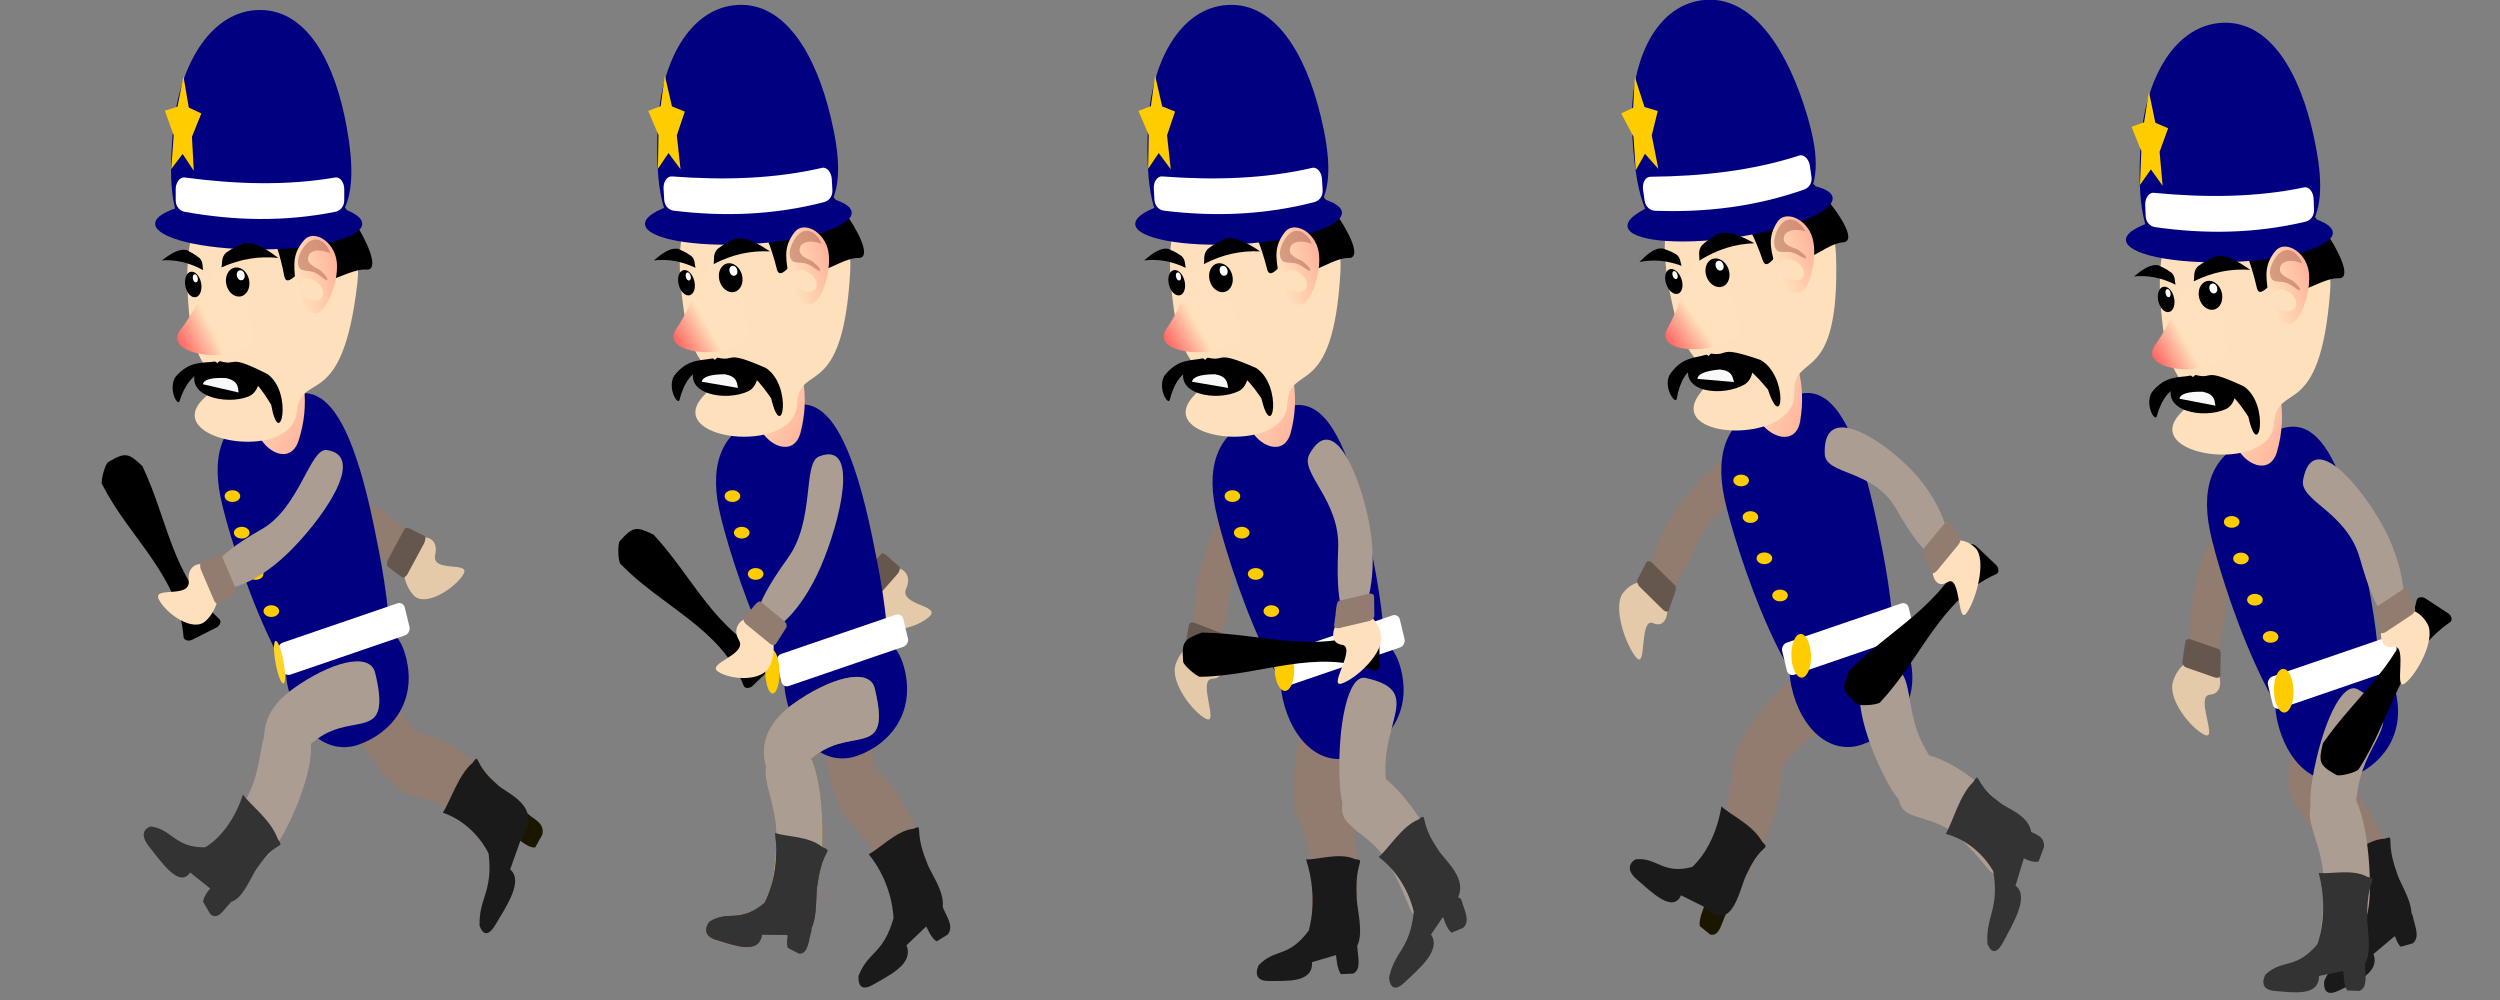 <?xml version="1.0" encoding="UTF-8" standalone="no"?>
<!-- Created with Inkscape (http://www.inkscape.org/) -->

<svg
   xmlns:dc="http://purl.org/dc/elements/1.1/"
   xmlns:cc="http://creativecommons.org/ns#"
   xmlns:rdf="http://www.w3.org/1999/02/22-rdf-syntax-ns#"
   xmlns:svg="http://www.w3.org/2000/svg"
   xmlns="http://www.w3.org/2000/svg"
   xmlns:xlink="http://www.w3.org/1999/xlink"
   xmlns:sodipodi="http://sodipodi.sourceforge.net/DTD/sodipodi-0.dtd"
   xmlns:inkscape="http://www.inkscape.org/namespaces/inkscape"
   width="320"
   height="128"
   viewBox="0 0 320 128"
   id="svg3343"
   version="1.1"
   inkscape:version="0.91 r13725"
   sodipodi:docname="copper_run_64x128_final.svg"
   inkscape:export-filename="C:\dev\kelly\libgdx\kelly\android\assets\raw\actors\kelly\kelly_run_64_128.png"
   inkscape:export-xdpi="90"
   inkscape:export-ydpi="90">
  <rect x="0" y="0" width="320" height="128" fill="#808080" stroke="none"/>
  <defs
     id="defs3345">
    <linearGradient
       inkscape:collect="always"
       id="linearGradient4258">
      <stop
         id="stop4262"
         offset="0"
         style="stop-color:#ff5354;stop-opacity:1" />
      <stop
         id="stop4260"
         offset="1"
         style="stop-color:#ffe1bd;stop-opacity:1;" />
    </linearGradient>
    <linearGradient
       inkscape:collect="always"
       xlink:href="#linearGradient4258"
       id="linearGradient4600"
       x1="110.357"
       y1="872.184"
       x2="101.18"
       y2="866.562"
       gradientUnits="userSpaceOnUse"
       gradientTransform="matrix(1.071,0,0,1.72,124.964,-629.348)" />
    <linearGradient
       inkscape:collect="always"
       xlink:href="#linearGradient4258"
       id="linearGradient4656-7-5"
       gradientUnits="userSpaceOnUse"
       gradientTransform="matrix(-0.416,0.113,0.141,0.854,-53.125,214.649)"
       x1="110.357"
       y1="872.184"
       x2="101.18"
       y2="866.562" />
    <linearGradient
       inkscape:collect="always"
       xlink:href="#linearGradient4258"
       id="linearGradient4176-5-1-8-6-7"
       x1="20.937"
       y1="850.891"
       x2="63.875"
       y2="857.397"
       gradientUnits="userSpaceOnUse" />
    <linearGradient
       inkscape:collect="always"
       xlink:href="#linearGradient4258"
       id="linearGradient4862"
       gradientUnits="userSpaceOnUse"
       gradientTransform="matrix(-0.367,0.099,0.047,0.283,19.903,713.857)"
       x1="3.815"
       y1="940.155"
       x2="82.249"
       y2="891.372" />
    <linearGradient
       inkscape:collect="always"
       xlink:href="#linearGradient4258"
       id="linearGradient6010"
       gradientUnits="userSpaceOnUse"
       gradientTransform="matrix(-0.367,0.099,0.047,0.283,19.903,713.857)"
       x1="3.815"
       y1="940.155"
       x2="82.249"
       y2="891.372" />
    <linearGradient
       inkscape:collect="always"
       xlink:href="#linearGradient4258"
       id="linearGradient6012"
       gradientUnits="userSpaceOnUse"
       gradientTransform="matrix(-0.416,0.113,0.141,0.854,-53.125,214.649)"
       x1="110.357"
       y1="872.184"
       x2="101.18"
       y2="866.562" />
    <linearGradient
       inkscape:collect="always"
       xlink:href="#linearGradient4258"
       id="linearGradient6014"
       gradientUnits="userSpaceOnUse"
       x1="20.937"
       y1="850.891"
       x2="63.875"
       y2="857.397" />
    <linearGradient
       inkscape:collect="always"
       xlink:href="#linearGradient4258"
       id="linearGradient6086"
       gradientUnits="userSpaceOnUse"
       gradientTransform="matrix(-0.367,0.099,0.047,0.283,19.903,713.857)"
       x1="3.815"
       y1="940.155"
       x2="82.249"
       y2="891.372" />
    <linearGradient
       inkscape:collect="always"
       xlink:href="#linearGradient4258"
       id="linearGradient6088"
       gradientUnits="userSpaceOnUse"
       gradientTransform="matrix(-0.416,0.113,0.141,0.854,-53.125,214.649)"
       x1="110.357"
       y1="872.184"
       x2="101.18"
       y2="866.562" />
    <linearGradient
       inkscape:collect="always"
       xlink:href="#linearGradient4258"
       id="linearGradient6090"
       gradientUnits="userSpaceOnUse"
       x1="20.937"
       y1="850.891"
       x2="63.875"
       y2="857.397" />
    <linearGradient
       inkscape:collect="always"
       xlink:href="#linearGradient4258"
       id="linearGradient6166"
       gradientUnits="userSpaceOnUse"
       gradientTransform="matrix(-0.367,0.099,0.047,0.283,19.903,713.857)"
       x1="3.815"
       y1="940.155"
       x2="82.249"
       y2="891.372" />
    <linearGradient
       inkscape:collect="always"
       xlink:href="#linearGradient4258"
       id="linearGradient6168"
       gradientUnits="userSpaceOnUse"
       gradientTransform="matrix(-0.416,0.113,0.141,0.854,-53.125,214.649)"
       x1="110.357"
       y1="872.184"
       x2="101.18"
       y2="866.562" />
    <linearGradient
       inkscape:collect="always"
       xlink:href="#linearGradient4258"
       id="linearGradient6170"
       gradientUnits="userSpaceOnUse"
       x1="20.937"
       y1="850.891"
       x2="63.875"
       y2="857.397" />
    <linearGradient
       inkscape:collect="always"
       xlink:href="#linearGradient4258"
       id="linearGradient6238"
       gradientUnits="userSpaceOnUse"
       gradientTransform="matrix(-0.367,0.099,0.047,0.283,19.903,713.857)"
       x1="3.815"
       y1="940.155"
       x2="82.249"
       y2="891.372" />
    <linearGradient
       inkscape:collect="always"
       xlink:href="#linearGradient4258"
       id="linearGradient6240"
       gradientUnits="userSpaceOnUse"
       gradientTransform="matrix(-0.416,0.113,0.141,0.854,-53.125,214.649)"
       x1="110.357"
       y1="872.184"
       x2="101.18"
       y2="866.562" />
    <linearGradient
       inkscape:collect="always"
       xlink:href="#linearGradient4258"
       id="linearGradient6242"
       gradientUnits="userSpaceOnUse"
       x1="20.937"
       y1="850.891"
       x2="63.875"
       y2="857.397" />
  </defs>
  <sodipodi:namedview
     id="base"
     pagecolor="#ffffff"
     bordercolor="#666666"
     borderopacity="1.0"
     inkscape:pageopacity="0.0"
     inkscape:pageshadow="2"
     inkscape:zoom="1"
     inkscape:cx="284.58765"
     inkscape:cy="57.910158"
     inkscape:document-units="px"
     inkscape:current-layer="layer1"
     showgrid="false"
     units="px"
     showborder="true"
     inkscape:window-width="1366"
     inkscape:window-height="705"
     inkscape:window-x="-8"
     inkscape:window-y="-8"
     inkscape:window-maximized="1"
     inkscape:showpageshadow="false"
     borderlayer="true" />
  <g
     inkscape:label="Layer 1"
     inkscape:groupmode="layer"
     id="layer1"
     transform="translate(0,-924.362)">
    <path
       sodipodi:nodetypes="ccsssssc"
       inkscape:connector-curvature="0"
       id="path4386"
       d="m 79.347,993.607 c 1.679,-1.865 2.11,-1.901 4.331,-0.792 5.257,5.729 7.693,12.214 15.206,15.768 0.402,0.19 0.3,0.826 -0.021,1.135 l -2.534,2.444 c -0.32,0.309 -0.971,0.393 -1.135,-0.021 -2.931,-7.375 -10.346,-10.017 -15.772,-15.591 -0.31,-0.319 -0.398,-2.638 -0.075,-2.943 z"
       style="opacity:1;fill:#000000;fill-opacity:1;stroke:none;stroke-width:2;stroke-linecap:round;stroke-miterlimit:4;stroke-dasharray:none;stroke-opacity:1" />
    <path
       style="opacity:1;fill:#000000;fill-opacity:1;stroke:none;stroke-width:2;stroke-linecap:round;stroke-miterlimit:4;stroke-dasharray:none;stroke-opacity:1"
       d="m 13.86,983.503 c 2.157,-1.283 2.579,-1.19 4.371,0.528 3.321,7.031 3.724,13.947 9.844,19.569 0.328,0.301 0.041,0.878 -0.356,1.078 l -3.145,1.582 c -0.397,0.2 -1.044,0.087 -1.078,-0.356 -0.612,-7.912 -6.909,-12.635 -10.437,-19.568 -0.202,-0.396 0.402,-2.637 0.802,-2.833 z"
       id="rect4383"
       inkscape:connector-curvature="0"
       sodipodi:nodetypes="ccsssssc" />
    <path
       sodipodi:nodetypes="ssccccs"
       inkscape:connector-curvature="0"
       id="path4439"
       d="m 308.099,1041.151 -1.518,0.418 c -0.346,0.095 -0.608,0.48 -0.506,0.836 0.281,1.087 0.631,2.673 1.22,3.133 l 1.518,-0.418 c 1.033,-0.769 0.233,-2.356 0.031,-3.478 -0.066,-0.368 -0.398,-0.587 -0.745,-0.492 z"
       style="fill:#1a1a1a;fill-opacity:1;stroke:none" />
    <path
       style="fill:#917c6f;fill-opacity:1;stroke:none"
       d="m 293.882,1019.354 c -2.366,6.138 -0.109,8.702 1.988,9.964 2.097,1.263 1.128,-0.865 3.495,-7.003 2.366,-6.138 8.091,-6.275 2.302,-12.138 -1.803,-1.826 -5.418,3.039 -7.785,9.177 z"
       id="path4441"
       inkscape:connector-curvature="0"
       sodipodi:nodetypes="sssss" />
    <path
       sodipodi:nodetypes="sssss"
       inkscape:connector-curvature="0"
       id="path4443"
       d="m 305.192,1031.745 c 2.847,5.871 0.817,8.682 -1.16,10.175 -1.977,1.494 -1.19,-0.739 -4.037,-6.61 -2.847,-5.871 -8.537,-5.373 -3.273,-11.872 1.639,-2.024 5.622,2.436 8.469,8.307 z"
       style="fill:#917c6f;fill-opacity:1;stroke:none" />
    <path
       style="fill:#1a1a1a;fill-opacity:1;stroke:none"
       d="m 302.268,1042.911 c -1.504,4.531 -3.396,3.936 -4.753,6.976 0,0 -0.416,2.366 1.801,1.286 2.062,-1.005 5.395,-2.253 4.486,-4.694 l 2.608,-2.199 c 4.578,-1.816 0.896,-6.243 0.378,-8.24 -1.558,-4.321 -0.087,-4.806 -1.558,-4.321 -2.12,0.037 -4.486,2.262 -5.839,2.801 3.004,4.068 2.876,8.391 2.876,8.391 z"
       id="path4445"
       inkscape:connector-curvature="0"
       sodipodi:nodetypes="ccscccccc" />
    <path
       sodipodi:nodetypes="sssss"
       inkscape:connector-curvature="0"
       id="path4210-5"
       d="m 285.077,1000.505 c -0.884,9.438 -2.346,9.478 -3.596,8.911 -1.25,-0.567 -1.842,-6.003 0.022,-12.145 1.864,-6.141 6.557,-15.34 8.871,-8.999 0.938,2.569 -4.688,5.734 -5.297,12.232 z"
       style="fill:#917c6f;fill-opacity:1;stroke:none" />
    <path
       sodipodi:nodetypes="sssss"
       inkscape:connector-curvature="0"
       id="path4212-2"
       d="m 282.884,1013.277 c -1.953,0.138 1.058,5.937 -0.672,5.152 -1.731,-0.785 -4.768,-4.521 -4.073,-6.809 0.694,-2.288 2.66,-3.506 4.391,-2.721 1.731,0.785 2.48,4.227 0.355,4.378 z"
       style="fill:#e5caaa;fill-opacity:1;stroke:none" />
    <path
       sodipodi:nodetypes="sssssssss"
       inkscape:connector-curvature="0"
       id="path4214-8"
       d="m 280.436,1006.21 3.588,1.248 c 0.357,0.124 0.205,1.567 0.202,1.879 l -0.013,1.423 c -0.003,0.312 -0.367,0.44 -0.724,0.316 l -3.588,-1.248 c -0.357,-0.124 -0.608,-0.465 -0.564,-0.764 l 0.375,-2.538 c 0.044,-0.299 0.367,-0.44 0.724,-0.316 z"
       style="fill:#66574e;fill-opacity:1;stroke:none" />
    <path
       style="fill:#000080;fill-opacity:1;stroke:none"
       d="m 291.483,1016.585 c 1.167,5.345 4.933,8.858 9.115,7.366 4.182,-1.492 7.274,-5.402 6.107,-10.747 -1.167,-5.345 -4.538,-4.714 -8.72,-3.223 -4.182,1.492 -7.669,1.259 -6.501,6.603 z"
       id="path4196-6"
       inkscape:connector-curvature="0"
       sodipodi:nodetypes="sssss" />
    <path
       style="fill:#000080;fill-opacity:1;stroke:none"
       d="m 282.867,992.29 c 1.197,5.871 8.815,30.055 16.431,28.853 8.03,-1.267 4.86,-17.135 3.191,-25.228 -4.633,-22.46 -10.182,-16.449 -13.55,-15.516 -5.583,1.545 -7.285,5.942 -6.072,11.892 z"
       id="path4195-6"
       inkscape:connector-curvature="0"
       sodipodi:nodetypes="sssss" />
    <rect
       style="fill:#ffffff;fill-opacity:1;stroke:none"
       id="rect4200-9"
       width="17.121"
       height="4.215"
       x="-61.661"
       y="1055.188"
       ry="0.803"
       transform="matrix(-0.946,0.324,0.235,0.972,0,0)" />
    <path
       style="fill:#ac9d93;fill-opacity:1;stroke:none"
       d="m 302.046,995.78 c 2.451,8.617 3.893,8.235 5.025,7.343 1.132,-0.892 0.802,-6.172 -2.058,-11.409 -2.86,-5.237 -9.01,-12.534 -10.219,-5.909 -0.49,2.684 5.565,4.042 7.252,9.975 z"
       id="path4215-3"
       inkscape:connector-curvature="0"
       sodipodi:nodetypes="sssss" />
    <path
       style="fill:#ac9d93;fill-opacity:1;stroke:none"
       d="m 295.997,1024.006 c -1.16,6.73 1.49,8.53 3.747,9.109 2.257,0.58 0.931,-1.196 2.091,-7.926 1.16,-6.73 6.664,-8.646 -0.002,-12.568 -2.076,-1.221 -4.676,4.654 -5.836,11.385 z"
       id="path4680"
       inkscape:connector-curvature="0"
       sodipodi:nodetypes="sssss" />
    <path
       style="opacity:1;fill:#000000;fill-opacity:1;stroke:none;stroke-width:2;stroke-linecap:round;stroke-miterlimit:4;stroke-dasharray:none;stroke-opacity:1"
       d="m 299.058,1023.554 c -2.191,-1.224 -2.321,-1.636 -1.732,-4.048 4.422,-6.396 10.207,-10.208 12.008,-18.321 0.096,-0.434 0.739,-0.475 1.111,-0.231 l 2.945,1.93 c 0.372,0.244 0.598,0.86 0.231,1.111 -6.542,4.492 -7.476,12.308 -11.71,18.834 -0.24,0.375 -2.484,0.973 -2.854,0.725 z"
       id="path4392"
       inkscape:connector-curvature="0"
       sodipodi:nodetypes="ccsssssc" />
    <path
       style="fill:#ffe0bd;fill-opacity:1;stroke:none"
       d="m 306.341,1007.155 c 1.94,-0.431 -0.043,5.885 1.524,4.649 1.568,-1.235 3.923,-5.619 2.858,-7.57 -1.065,-1.951 -3.2,-2.531 -4.768,-1.296 -1.568,1.235 -1.726,4.686 0.386,4.217 z"
       id="path4219-1"
       inkscape:connector-curvature="0"
       sodipodi:nodetypes="sssss" />
    <path
       style="fill:#917c6f;fill-opacity:1;stroke:none"
       d="m 307.559,999.809 -3.313,2.204 c -0.329,0.219 0.061,1.532 0.117,1.824 l 0.252,1.334 c 0.055,0.292 0.434,0.308 0.763,0.089 l 3.313,-2.204 c 0.329,-0.219 0.519,-0.612 0.426,-0.88 l -0.794,-2.278 c -0.094,-0.269 -0.434,-0.308 -0.763,-0.089 z"
       id="rect4217-7"
       inkscape:connector-curvature="0"
       sodipodi:nodetypes="sssssssss" />
    <ellipse
       style="fill:#ffcc00;fill-opacity:1;stroke:none"
       id="path4202-0"
       ry="2.795"
       rx="1.256"
       cy="1019.657"
       cx="-264.789"
       transform="matrix(-1,0.026,0.027,1,0,0)" />
    <path
       style="fill:#917c6f;fill-opacity:1;stroke:none"
       d="m 225.372,1033.233 c -2.672,5.958 -5.599,5.031 -7.592,3.538 -1.992,-1.494 -0.067,-1.676 2.604,-7.634 2.672,-5.958 -0.436,-12.06 6.61,-9.28 2.194,0.865 1.049,7.419 -1.623,13.377 z"
       id="path4213-2-4"
       inkscape:connector-curvature="0"
       sodipodi:nodetypes="sssss" />
    <path
       sodipodi:nodetypes="sssss"
       inkscape:connector-curvature="0"
       id="path4211-2-3"
       d="m 224.422,1016.655 c -3.656,5.042 -2.076,8.31 -0.354,10.274 1.722,1.963 1.276,-0.425 4.933,-5.468 3.656,-5.042 9.169,-3.121 4.954,-10.822 -1.313,-2.398 -5.877,0.974 -9.533,6.016 z"
       style="fill:#917c6f;fill-opacity:1;stroke:none" />
    <path
       sodipodi:nodetypes="ssccccs"
       inkscape:connector-curvature="0"
       id="path4239-6-4"
       d="m 220.586,1040.527 -1.314,-1.063 c -0.3,-0.243 -0.7,-0.205 -0.825,0.137 -0.404,1.018 -1.037,2.45 -0.874,3.302 l 1.314,1.063 c 1.164,0.381 1.476,-1.454 1.956,-2.426 0.157,-0.319 0.043,-0.77 -0.257,-1.013 z"
       style="fill:#1a1600;fill-opacity:1;stroke:none" />
    <path
       sodipodi:nodetypes="ccscccccc"
       inkscape:connector-curvature="0"
       id="path4241-5-4"
       d="m 216.591,1035.337 c -3.795,1.011 -4.504,-1.296 -7.25,-0.979 0,0 -1.768,0.912 0.21,2.604 1.841,1.574 4.572,4.332 5.623,1.999 l 2.927,1.463 c 3.818,3.73 4.549,-2.617 5.539,-4.29 1.889,-4.076 3.052,-2.822 1.889,-4.076 -1.249,-2.184 -4.053,-3.381 -5.183,-4.481 -0.89,5.437 -3.756,7.76 -3.756,7.76 z"
       style="fill:#1a1a1a;fill-opacity:1;stroke:none" />
    <path
       sodipodi:nodetypes="sssss"
       inkscape:connector-curvature="0"
       id="path4210-5-7"
       d="m 217.498,993.434 c -3.655,8.264 -5.021,7.586 -6.008,6.453 -0.987,-1.133 0.098,-6.431 3.67,-11.178 3.572,-4.747 10.682,-10.929 10.919,-3.956 0.096,2.825 -6.065,2.991 -8.581,8.681 z"
       style="fill:#917c6f;fill-opacity:1;stroke:none" />
    <path
       sodipodi:nodetypes="sssss"
       inkscape:connector-curvature="0"
       id="path4212-2-3"
       d="m 211.629,1004.13 c -1.85,-0.827 -0.804,5.987 -2.171,4.418 -1.367,-1.569 -3.057,-6.495 -1.726,-8.263 1.331,-1.769 3.517,-1.93 4.884,-0.361 1.367,1.569 1.027,5.106 -0.987,4.207 z"
       style="fill:#e5caaa;fill-opacity:1;stroke:none" />
    <path
       sodipodi:nodetypes="sssssssss"
       inkscape:connector-curvature="0"
       id="path4214-8-1"
       d="m 211.486,996.423 2.947,2.902 c 0.293,0.288 -0.281,1.544 -0.377,1.83 l -0.44,1.305 c -0.096,0.286 -0.472,0.226 -0.765,-0.062 l -2.947,-2.902 c -0.293,-0.288 -0.424,-0.725 -0.293,-0.979 l 1.11,-2.155 c 0.131,-0.254 0.472,-0.226 0.765,0.062 z"
       style="fill:#66574e;fill-opacity:1;stroke:none" />
    <path
       style="fill:#000080;fill-opacity:1;stroke:none"
       d="m 229.312,1012.271 c 1.167,5.345 4.933,8.858 9.115,7.366 4.182,-1.492 7.274,-5.402 6.107,-10.747 -1.167,-5.345 -4.538,-4.715 -8.72,-3.223 -4.182,1.492 -7.669,1.258 -6.501,6.603 z"
       id="path4196-6-1"
       inkscape:connector-curvature="0"
       sodipodi:nodetypes="sssss" />
    <path
       style="fill:#000080;fill-opacity:1;stroke:none"
       d="m 220.696,987.976 c 1.197,5.871 8.815,30.055 16.431,28.853 8.03,-1.268 4.86,-17.135 3.191,-25.228 -4.633,-22.46 -10.182,-16.448 -13.55,-15.516 -5.583,1.545 -7.285,5.942 -6.072,11.892 z"
       id="path4195-6-3"
       inkscape:connector-curvature="0"
       sodipodi:nodetypes="sssss" />
    <rect
       style="fill:#ffffff;fill-opacity:1;stroke:none"
       id="rect4200-9-5"
       width="17.121"
       height="4.215"
       x="-1.976"
       y="1030.846"
       ry="0.803"
       transform="matrix(-0.946,0.324,0.235,0.972,0,0)" />
    <path
       style="fill:#ac9d93;fill-opacity:1;stroke:none"
       d="m 242.694,989.478 c 4.214,7.406 5.519,6.528 6.416,5.271 0.897,-1.257 -0.557,-6.209 -4.437,-10.224 -3.88,-4.016 -11.37,-8.846 -11.107,-2.058 0.107,2.75 6.225,1.912 9.127,7.011 z"
       id="path4215-3-3"
       inkscape:connector-curvature="0"
       sodipodi:nodetypes="sssss" />
    <path
       style="fill:#ac9d93;fill-opacity:1;stroke:none"
       d="m 241.409,1024.172 c 2.992,5.733 5.844,4.539 7.735,2.862 1.891,-1.677 -0.029,-1.687 -3.021,-7.42 -2.992,-5.733 -0.258,-12.132 -7.09,-8.709 -2.128,1.066 -0.616,7.534 2.376,13.267 z"
       id="path4248-1-1"
       inkscape:connector-curvature="0"
       sodipodi:nodetypes="sssss" />
    <path
       sodipodi:nodetypes="ccsssssc"
       inkscape:connector-curvature="0"
       id="path4390"
       d="m 237.715,1014.468 c -1.937,-1.596 -1.992,-2.025 -0.981,-4.292 5.494,-5.502 11.867,-8.219 15.09,-15.879 0.172,-0.41 0.812,-0.335 1.135,-0.029 l 2.552,2.425 c 0.322,0.306 0.435,0.953 0.029,1.135 -7.24,3.25 -9.556,10.774 -14.888,16.437 -0.303,0.326 -2.618,0.513 -2.937,0.203 z"
       style="opacity:1;fill:#000000;fill-opacity:1;stroke:none;stroke-width:2;stroke-linecap:round;stroke-miterlimit:4;stroke-dasharray:none;stroke-opacity:1" />
    <path
       style="fill:#ffe0bd;fill-opacity:1;stroke:none"
       d="m 249.276,998.878 c 1.775,-1.1 1.225,5.665 2.468,3.924 1.243,-1.74 2.566,-6.782 1.12,-8.278 -1.445,-1.496 -3.624,-1.298 -4.867,0.442 -1.243,1.74 -0.652,5.109 1.279,3.912 z"
       id="path4219-1-2"
       inkscape:connector-curvature="0"
       sodipodi:nodetypes="sssss" />
    <path
       style="fill:#917c6f;fill-opacity:1;stroke:none"
       d="m 248.867,991.396 -2.714,3.287 c -0.27,0.327 0.389,1.449 0.505,1.71 l 0.529,1.192 c 0.116,0.261 0.484,0.143 0.754,-0.184 l 2.714,-3.287 c 0.27,-0.327 0.368,-0.771 0.22,-0.996 l -1.254,-1.906 c -0.148,-0.225 -0.484,-0.143 -0.754,0.184 z"
       id="rect4217-7-2"
       inkscape:connector-curvature="0"
       sodipodi:nodetypes="sssssssss" />
    <ellipse
       style="fill:#ffcc00;fill-opacity:1;stroke:none"
       id="path4202-0-9"
       ry="2.795"
       rx="1.256"
       cy="1013.588"
       cx="-203.183"
       transform="matrix(-1,0.026,0.027,1,0,0)" />
    <path
       sodipodi:nodetypes="sssss"
       inkscape:connector-curvature="0"
       id="path4201-3-4"
       d="m 254.09,1025.33 c 4.439,3.898 3.487,7.549 2.165,9.962 -1.321,2.413 -1.313,-0.053 -5.752,-3.952 -4.439,-3.898 -9.443,-0.449 -6.722,-9.191 0.847,-2.722 5.87,-0.718 10.309,3.181 z"
       style="fill:#ac9d93;fill-opacity:1;stroke:none" />
    <path
       style="fill:#333333;fill-opacity:1;stroke:none"
       d="m 258.748,1031.048 -0.672,1.786 c -0.153,0.408 -0.077,0.911 0.204,1.032 0.84,0.398 2.028,1.039 2.671,0.735 l 0.672,-1.786 c 0.16,-1.519 -1.305,-1.708 -2.117,-2.207 -0.266,-0.164 -0.604,0.033 -0.758,0.441 z"
       id="rect4224-2-5"
       inkscape:connector-curvature="0"
       sodipodi:nodetypes="ssccccs" />
    <path
       style="fill:#333333;fill-opacity:1;stroke:none"
       d="m 255.145,1035.912 c 0.802,4.849 -1.003,5.75 -0.747,9.259 0,0 0.719,2.261 2.038,-0.263 1.227,-2.348 3.379,-5.83 1.55,-7.178 l 1.138,-3.736 c 2.91,-4.869 -2.06,-5.816 -3.373,-7.085 -3.196,-2.423 -2.217,-3.905 -3.196,-2.423 -1.706,1.591 -2.636,5.17 -3.495,6.61 4.259,1.15 6.085,4.815 6.085,4.815 z"
       id="rect4251-2-9"
       inkscape:connector-curvature="0"
       sodipodi:nodetypes="ccscccccc" />
    <path
       style="fill:#917c6f;fill-opacity:1;stroke:none"
       d="m 173.805,1035.413 c 0.426,6.862 -2.393,8.21 -4.691,8.413 -2.299,0.203 -0.794,-1.339 -1.221,-8.201 -0.426,-6.862 -5.675,-9.668 1.352,-12.458 2.188,-0.869 4.133,5.384 4.56,12.246 z"
       id="path4213-2-4-9"
       inkscape:connector-curvature="0"
       sodipodi:nodetypes="sssss" />
    <path
       sodipodi:nodetypes="sssss"
       inkscape:connector-curvature="0"
       id="path4211-2-3-5"
       d="m 165.716,1022.376 c -0.788,6.815 1.954,8.379 4.237,8.76 2.283,0.381 0.863,-1.274 1.652,-8.089 0.788,-6.815 6.174,-9.207 -0.691,-12.537 -2.138,-1.037 -4.409,5.052 -5.198,11.867 z"
       style="fill:#917c6f;fill-opacity:1;stroke:none" />
    <path
       sodipodi:nodetypes="ssccccs"
       inkscape:connector-curvature="0"
       id="path4239-6-4-3"
       d="m 173.08,1044.909 -1.55,0.069 c -0.354,0.016 -0.666,0.336 -0.619,0.71 0.116,1.135 0.226,2.778 0.736,3.365 l 1.55,-0.069 c 1.126,-0.525 0.575,-2.27 0.542,-3.421 -0.011,-0.377 -0.304,-0.668 -0.658,-0.653 z"
       style="fill:#1a1a1a;fill-opacity:1;stroke:none" />
    <path
       sodipodi:nodetypes="ccscccccc"
       inkscape:connector-curvature="0"
       id="path4241-5-4-8"
       d="m 167.503,1043.498 c -2.679,3.578 -4.279,2.181 -6.401,4.427 0,0 -1.054,2.033 1.321,2.004 2.209,-0.027 5.674,0.283 5.511,-2.407 l 3.055,-0.904 c 4.788,0.33 2.592,-5.452 2.67,-7.553 -0.241,-4.739 1.269,-4.541 -0.241,-4.739 -1.991,-0.905 -4.827,0.129 -6.243,0.035 1.663,5.144 0.328,9.137 0.328,9.137 z"
       style="fill:#1a1a1a;fill-opacity:1;stroke:none" />
    <path
       sodipodi:nodetypes="sssss"
       inkscape:connector-curvature="0"
       id="path4210-5-7-4"
       d="m 157.697,998.551 c -1.125,9.406 -2.586,9.39 -3.82,8.776 -1.234,-0.614 -1.687,-6.073 0.333,-12.145 2.019,-6.071 6.943,-15.094 9.092,-8.665 0.871,2.605 -4.83,5.557 -5.605,12.033 z"
       style="fill:#917c6f;fill-opacity:1;stroke:none" />
    <path
       sodipodi:nodetypes="sssss"
       inkscape:connector-curvature="0"
       id="path4212-2-3-9"
       d="m 155.18,1011.242 c -1.954,0.065 0.905,5.978 -0.804,5.127 -1.709,-0.85 -4.647,-4.701 -3.895,-6.963 0.752,-2.262 2.747,-3.406 4.456,-2.556 1.709,0.85 2.369,4.321 0.242,4.391 z"
       style="fill:#e5caaa;fill-opacity:1;stroke:none" />
    <path
       sodipodi:nodetypes="sssssssss"
       inkscape:connector-curvature="0"
       id="path4214-8-1-3"
       d="m 152.916,1004.082 3.552,1.383 c 0.353,0.137 0.165,1.575 0.154,1.887 l -0.05,1.423 c -0.011,0.311 -0.378,0.426 -0.731,0.289 l -3.552,-1.383 c -0.353,-0.137 -0.596,-0.488 -0.544,-0.785 l 0.44,-2.524 c 0.052,-0.298 0.378,-0.426 0.731,-0.289 z"
       style="fill:#66574e;fill-opacity:1;stroke:none" />
    <path
       style="fill:#000080;fill-opacity:1;stroke:none"
       d="m 164.192,1013.811 c 1.167,5.345 4.933,8.858 9.115,7.366 4.182,-1.492 7.274,-5.402 6.107,-10.747 -1.167,-5.345 -4.538,-4.715 -8.72,-3.223 -4.182,1.492 -7.669,1.259 -6.501,6.603 z"
       id="path4196-6-1-7"
       inkscape:connector-curvature="0"
       sodipodi:nodetypes="sssss" />
    <path
       style="fill:#000080;fill-opacity:1;stroke:none"
       d="m 155.576,989.516 c 1.197,5.871 8.815,30.055 16.431,28.853 8.03,-1.268 4.86,-17.136 3.191,-25.228 -4.633,-22.46 -10.182,-16.448 -13.55,-15.516 -5.583,1.545 -7.285,5.942 -6.072,11.892 z"
       id="path4195-6-3-6"
       inkscape:connector-curvature="0"
       sodipodi:nodetypes="sssss" />
    <rect
       style="fill:#ffffff;fill-opacity:1;stroke:none"
       id="rect4200-9-5-4"
       width="17.121"
       height="4.215"
       x="61.967"
       y="1011.106"
       ry="0.803"
       transform="matrix(-0.946,0.324,0.235,0.972,0,0)" />
    <path
       style="fill:#ac9d93;fill-opacity:1;stroke:none"
       d="m 171.286,994.571 c -0.387,9.049 1.083,9.202 2.422,8.762 1.339,-0.44 2.673,-5.565 1.624,-11.555 -1.049,-5.99 -4.54,-15.113 -7.735,-9.263 -1.295,2.37 3.955,5.826 3.689,12.056 z"
       id="path4215-3-3-6"
       inkscape:connector-curvature="0"
       sodipodi:nodetypes="sssss"
       inkscape:transform-center-x="-1.3112718"
       inkscape:transform-center-y="8.0963928" />
    <ellipse
       style="fill:#ffcc00;fill-opacity:1;stroke:none"
       id="path4202-0-9-9"
       ry="2.795"
       rx="1.256"
       cy="1013.567"
       cx="-137.042"
       transform="matrix(-1,0.026,0.027,1,0,0)" />
    <path
       style="opacity:1;fill:#000000;fill-opacity:1;stroke:none;stroke-width:2;stroke-linecap:round;stroke-miterlimit:4;stroke-dasharray:none;stroke-opacity:1"
       d="m 151.443,1009.029 c -0.206,-2.501 0.063,-2.84 2.393,-3.696 7.775,0.103 14.166,2.776 21.904,-0.254 0.414,-0.162 0.807,0.348 0.812,0.793 l 0.041,3.521 c 0.005,0.445 -0.38,0.976 -0.794,0.812 -7.378,-2.924 -14.386,0.661 -22.163,0.788 -0.445,0.01 -2.193,-1.519 -2.194,-1.964 z"
       id="path4388"
       inkscape:connector-curvature="0"
       sodipodi:nodetypes="ccsssssc" />
    <path
       style="fill:#ffe0bd;fill-opacity:1;stroke:none"
       d="m 171.768,1006.895 c 1.952,0.286 -1.873,5.564 -0.02,4.955 1.853,-0.61 5.426,-3.923 5.035,-6.155 -0.391,-2.232 -2.21,-3.546 -4.064,-2.936 -1.853,0.61 -3.077,3.825 -0.952,4.137 z"
       id="path4219-1-2-2"
       inkscape:connector-curvature="0"
       sodipodi:nodetypes="sssss"
       inkscape:transform-center-x="-3.4907805"
       inkscape:transform-center-y="23.300638" />
    <path
       style="fill:#917c6f;fill-opacity:1;stroke:none"
       d="m 175.197,1000.366 -3.791,0.903 c -0.377,0.09 -0.419,1.475 -0.459,1.771 l -0.18,1.355 c -0.039,0.297 0.311,0.448 0.688,0.358 l 3.791,-0.903 c 0.377,-0.09 0.677,-0.394 0.673,-0.682 l -0.034,-2.444 c -0.004,-0.288 -0.311,-0.448 -0.688,-0.358 z"
       id="rect4217-7-2-2"
       inkscape:connector-curvature="0"
       sodipodi:nodetypes="sssssssss"
       inkscape:transform-center-x="-3.1028557"
       inkscape:transform-center-y="18.607001" />
    <path
       style="fill:#ac9d93;fill-opacity:1;stroke:none"
       d="m 171.46,1024.062 c 0.242,6.884 3.166,7.746 5.463,7.56 2.297,-0.187 0.657,-1.463 0.415,-8.347 -0.242,-6.884 4.687,-10.555 -2.546,-12.139 -2.252,-0.493 -3.574,6.042 -3.332,12.927 z"
       id="path4248-1-1-3"
       inkscape:connector-curvature="0"
       sodipodi:nodetypes="sssss" />
    <path
       sodipodi:nodetypes="sssss"
       inkscape:connector-curvature="0"
       id="path4201-3-4-5"
       d="m 182.64,1030.594 c 3.229,5.448 1.395,8.522 -0.475,10.279 -1.87,1.757 -1.235,-0.572 -4.464,-6.019 -3.229,-5.448 -8.864,-4.171 -4.054,-11.358 1.498,-2.238 5.764,1.651 8.993,7.098 z"
       style="fill:#ac9d93;fill-opacity:1;stroke:none" />
    <path
       style="fill:#333333;fill-opacity:1;stroke:none"
       d="m 186.318,1039.27 -1.484,0.624 c -0.339,0.142 -0.573,0.561 -0.448,0.901 0.353,1.042 0.808,2.572 1.425,2.949 l 1.484,-0.624 c 0.978,-0.907 0.074,-2.375 -0.202,-3.463 -0.09,-0.357 -0.436,-0.53 -0.775,-0.387 z"
       id="rect4224-2-5-2"
       inkscape:connector-curvature="0"
       sodipodi:nodetypes="ssccccs" />
    <path
       style="fill:#333333;fill-opacity:1;stroke:none"
       d="m 180.963,1041.096 c -0.526,4.896 -2.471,4.997 -3.159,8.405 0,0 0.082,2.425 1.998,0.596 1.783,-1.702 4.741,-4.089 3.368,-6.114 l 2.066,-3.045 c 4.043,-3.377 -0.409,-6.326 -1.315,-8.064 -2.382,-3.603 -1.063,-4.593 -2.382,-3.603 -2.036,0.791 -3.863,3.774 -5.057,4.775 3.725,2.845 4.481,7.049 4.481,7.049 z"
       id="rect4251-2-9-5"
       inkscape:connector-curvature="0"
       sodipodi:nodetypes="ccscccccc" />
    <path
       style="fill:#917c6f;fill-opacity:1;stroke:none"
       d="m 117.594,1031.246 c 2.547,6.065 0.391,8.752 -1.649,10.122 -2.04,1.37 -1.148,-0.817 -3.694,-6.882 -2.547,-6.065 -8.231,-5.931 -2.678,-12.106 1.729,-1.923 5.474,2.801 8.021,8.866 z"
       id="path4213-2-4-9-5"
       inkscape:connector-curvature="0"
       sodipodi:nodetypes="sssss" />
    <path
       sodipodi:nodetypes="sssss"
       inkscape:connector-curvature="0"
       id="path4211-2-3-5-5"
       d="m 106.095,1023.474 c 1.421,6.648 4.421,6.667 6.63,5.84 2.209,-0.828 0.39,-1.612 -1.031,-8.26 -1.421,-6.648 2.756,-11.614 -4.573,-11.126 -2.282,0.152 -2.447,6.899 -1.027,13.546 z"
       style="fill:#917c6f;fill-opacity:1;stroke:none" />
    <path
       sodipodi:nodetypes="ssccccs"
       inkscape:connector-curvature="0"
       id="path4239-6-4-3-8"
       d="m 119.915,1040.316 -1.397,0.862 c -0.319,0.197 -0.504,0.651 -0.344,0.969 0.463,0.98 1.08,2.428 1.731,2.702 l 1.397,-0.862 c 0.865,-1.061 -0.188,-2.375 -0.58,-3.413 -0.129,-0.34 -0.489,-0.456 -0.807,-0.259 z"
       style="fill:#1a1a1a;fill-opacity:1;stroke:none" />
    <path
       sodipodi:nodetypes="ccscccccc"
       inkscape:connector-curvature="0"
       id="path4241-5-4-8-5"
       d="m 114.368,1041.898 c -1.326,4.657 -3.23,4.203 -4.466,7.353 0,0 -0.325,2.405 1.839,1.155 2.013,-1.163 5.281,-2.665 4.286,-5.045 l 2.511,-2.402 c 4.485,-2.165 0.658,-6.329 0.069,-8.293 -1.71,-4.216 -0.266,-4.813 -1.71,-4.216 -2.107,0.197 -4.377,2.606 -5.701,3.248 3.139,3.854 3.172,8.199 3.172,8.199 z"
       style="fill:#1a1a1a;fill-opacity:1;stroke:none" />
    <path
       sodipodi:nodetypes="sssss"
       inkscape:connector-curvature="0"
       id="path4210-5-7-4-5"
       d="m 108.846,990.289 c 5.688,6.151 4.917,7.738 3.865,8.763 -1.052,1.025 -4.928,-1.339 -7.926,-6.721 -2.999,-5.382 -6.454,-15.477 -1.049,-14.456 2.19,0.414 1.193,8.179 5.109,12.415 z"
       style="fill:#917c6f;fill-opacity:1;stroke:none" />
    <path
       sodipodi:nodetypes="sssss"
       inkscape:connector-curvature="0"
       id="path4212-2-3-9-7"
       d="m 116,999.68 c -0.974,2.166 4.457,2.142 3.001,3.561 -1.456,1.419 -5.553,2.609 -6.67,0.604 -1.117,-2.005 -0.842,-4.781 0.614,-6.2 1.456,-1.419 4.114,-0.323 3.055,2.035 z"
       style="fill:#e5caaa;fill-opacity:1;stroke:none" />
    <path
       sodipodi:nodetypes="sssssssss"
       inkscape:connector-curvature="0"
       id="path4214-8-1-3-6"
       d="m 110.047,998.402 2.77,-3.151 c 0.275,-0.313 1.136,0.645 1.338,0.82 l 0.923,0.799 c 0.202,0.175 0.088,0.636 -0.188,0.949 l -2.77,3.151 c -0.275,0.313 -0.635,0.395 -0.807,0.182 l -1.455,-1.801 c -0.172,-0.212 -0.088,-0.636 0.188,-0.949 z"
       style="fill:#66574e;fill-opacity:1;stroke:none" />
    <path
       style="fill:#000080;fill-opacity:1;stroke:none"
       d="m 100.636,1013.731 c 1.167,5.345 4.933,8.858 9.115,7.366 4.182,-1.492 7.274,-5.402 6.107,-10.747 -1.167,-5.345 -4.538,-4.714 -8.72,-3.223 -4.182,1.492 -7.669,1.259 -6.501,6.603 z"
       id="path4196-6-1-7-1"
       inkscape:connector-curvature="0"
       sodipodi:nodetypes="sssss" />
    <path
       style="fill:#000080;fill-opacity:1;stroke:none"
       d="m 92.02,989.436 c 1.197,5.871 8.815,30.055 16.431,28.853 8.03,-1.268 4.86,-17.135 3.191,-25.228 -4.633,-22.46 -10.182,-16.449 -13.55,-15.517 -5.583,1.545 -7.285,5.942 -6.072,11.892 z"
       id="path4195-6-3-6-9"
       inkscape:connector-curvature="0"
       sodipodi:nodetypes="sssss" />
    <rect
       style="fill:#ffffff;fill-opacity:1;stroke:none"
       id="rect4200-9-5-4-6"
       width="17.121"
       height="4.215"
       x="124.001"
       y="990.335"
       ry="0.803"
       transform="matrix(-0.946,0.324,0.235,0.972,0,0)" />
    <ellipse
       style="fill:#ffcc00;fill-opacity:1;stroke:none"
       id="path4202-0-9-9-6"
       ry="2.794"
       rx="0.91"
       cy="1013.131"
       cx="-79.693"
       transform="matrix(-0.999,0.035,0.019,1,0,0)" />
    <path
       style="fill:#806600;fill-opacity:1;stroke:none"
       d="m 101.435,1014.527 c -4.695,3.39 -3.974,7.113 -2.804,9.647 1.169,2.534 1.318,0.087 6.013,-3.303 4.695,-3.39 9.486,0.567 7.319,-8.393 -0.675,-2.79 -5.833,-1.341 -10.528,2.05 z"
       id="path4248-1-1-3-6"
       inkscape:connector-curvature="0"
       sodipodi:nodetypes="sssss" />
    <path
       sodipodi:nodetypes="sssss"
       inkscape:connector-curvature="0"
       id="path4201-3-4-5-9"
       d="m 105.25,1032.806 c -0.267,6.875 -3.199,7.755 -5.499,7.583 -2.3,-0.171 -0.653,-1.456 -0.386,-8.331 0.267,-6.875 -4.656,-10.508 2.594,-12.136 2.258,-0.507 3.558,6.009 3.291,12.884 z"
       style="fill:#806600;fill-opacity:1;stroke:none" />
    <path
       style="fill:#803300;fill-opacity:1;stroke:none"
       d="m 97.851,1039.954 c -3.265,2.675 -4.563,0.838 -7.04,2.385 0,0 -1.4,1.66 0.914,2.343 2.153,0.635 5.463,1.974 5.802,-0.689 l 3.136,0.036 c 4.593,1.754 3.526,-4.522 3.99,-6.54 0.641,-4.677 2.073,-4.033 0.641,-4.677 -1.768,-1.476 -4.716,-1.32 -6.075,-1.836 0.667,5.497 -1.369,8.977 -1.369,8.977 z"
       id="rect4251-2-9-5-8"
       inkscape:connector-curvature="0"
       sodipodi:nodetypes="ccscccccc" />
    <path
       style="fill:#917c6f;fill-opacity:1;stroke:none"
       d="m 61.375,1022.305 c 4.511,3.76 3.628,7.44 2.353,9.892 -1.275,2.453 -1.313,-0.013 -5.825,-3.773 -4.511,-3.76 -9.448,-0.157 -6.894,-8.98 0.795,-2.748 5.855,-0.899 10.366,2.862 z"
       id="path4213-2-4-9-5-5"
       inkscape:connector-curvature="0"
       sodipodi:nodetypes="sssss" />
    <path
       sodipodi:nodetypes="sssss"
       inkscape:connector-curvature="0"
       id="path4211-2-3-5-5-9"
       d="m 48.368,1022.536 c 3.742,4.962 6.382,3.139 8.01,1.059 1.628,-2.08 -0.263,-1.653 -4.005,-6.615 -3.742,-4.962 -1.942,-11.88 -8.189,-6.959 -1.945,1.532 0.442,7.553 4.184,12.515 z"
       style="fill:#917c6f;fill-opacity:1;stroke:none" />
    <path
       sodipodi:nodetypes="ssccccs"
       inkscape:connector-curvature="0"
       id="path4239-6-4-3-8-1"
       d="m 66.816,1028.84 -0.902,1.613 c -0.206,0.368 -0.198,0.88 0.062,1.061 0.774,0.576 1.859,1.468 2.533,1.31 l 0.902,-1.613 c 0.361,-1.462 -1.056,-1.969 -1.79,-2.639 -0.24,-0.22 -0.6,-0.1 -0.806,0.268 z"
       style="fill:#1a1600;fill-opacity:1;stroke:none" />
    <path
       sodipodi:nodetypes="ccscccccc"
       inkscape:connector-curvature="0"
       id="path4241-5-4-8-5-0"
       d="m 62.543,1033.629 c 0.585,4.9 -1.257,5.668 -1.158,9.19 0,0 0.617,2.309 2.047,-0.114 1.33,-2.255 3.633,-5.575 1.867,-7.054 l 1.302,-3.647 c 3.122,-4.649 -1.798,-5.956 -3.052,-7.319 -3.083,-2.651 -2.04,-4.06 -3.083,-2.651 -1.774,1.464 -2.862,4.97 -3.783,6.346 4.201,1.457 5.86,5.249 5.86,5.249 z"
       style="fill:#1a1a1a;fill-opacity:1;stroke:none" />
    <path
       sodipodi:nodetypes="sssss"
       inkscape:connector-curvature="0"
       id="path4210-5-7-4-5-9"
       d="m 47.005,988.44 c 6.673,4.237 6.221,6.013 5.391,7.329 -0.83,1.316 -5.035,0.203 -8.953,-4.107 -3.917,-4.311 -9.16,-13.06 -3.72,-13.718 2.204,-0.267 2.687,7.579 7.281,10.496 z"
       style="fill:#917c6f;fill-opacity:1;stroke:none" />
    <path
       sodipodi:nodetypes="sssss"
       inkscape:connector-curvature="0"
       id="path4212-2-3-9-7-1"
       d="m 55.707,995.376 c -0.541,2.4 4.729,0.719 3.58,2.542 -1.149,1.823 -4.905,4.228 -6.364,2.622 -1.459,-1.606 -1.711,-4.385 -0.563,-6.208 1.149,-1.823 3.935,-1.569 3.347,1.043 z"
       style="fill:#e5caaa;fill-opacity:1;stroke:none" />
    <path
       sodipodi:nodetypes="sssssssss"
       inkscape:connector-curvature="0"
       id="path4214-8-1-3-6-3"
       d="m 49.687,995.952 2.101,-3.906 c 0.209,-0.388 1.224,0.28 1.453,0.388 l 1.046,0.494 c 0.229,0.108 0.204,0.59 -0.005,0.979 l -2.101,3.906 c -0.209,0.388 -0.543,0.577 -0.749,0.423 l -1.749,-1.305 c -0.206,-0.154 -0.204,-0.59 0.005,-0.979 z"
       style="fill:#66574e;fill-opacity:1;stroke:none" />
    <path
       style="fill:#000080;fill-opacity:1;stroke:none"
       d="m 36.843,1012.289 c 1.167,5.345 4.933,8.858 9.115,7.366 4.182,-1.492 7.274,-5.402 6.107,-10.747 -1.167,-5.345 -4.538,-4.714 -8.72,-3.223 -4.182,1.492 -7.669,1.259 -6.501,6.603 z"
       id="path4196-6-1-7-1-0"
       inkscape:connector-curvature="0"
       sodipodi:nodetypes="sssss" />
    <path
       style="fill:#000080;fill-opacity:1;stroke:none"
       d="m 28.227,987.994 c 1.197,5.871 8.815,30.055 16.431,28.853 8.03,-1.268 4.86,-17.136 3.191,-25.228 -4.633,-22.46 -10.182,-16.449 -13.55,-15.516 -5.583,1.545 -7.285,5.942 -6.072,11.892 z"
       id="path4195-6-3-6-9-8"
       inkscape:connector-curvature="0"
       sodipodi:nodetypes="sssss" />
    <rect
       style="fill:#ffffff;fill-opacity:1;stroke:none"
       id="rect4200-9-5-4-6-2"
       width="17.121"
       height="4.215"
       x="185.945"
       y="968.193"
       ry="0.803"
       transform="matrix(-0.946,0.324,0.235,0.972,0,0)" />
    <g
       id="g4402">
      <ellipse
         ry="0.75"
         rx="1"
         cy="987.862"
         cx="29.75"
         id="path4394"
         style="opacity:1;fill:#ffcc00;fill-opacity:1;stroke:none;stroke-width:2;stroke-linecap:round;stroke-miterlimit:4;stroke-dasharray:none;stroke-opacity:1" />
      <ellipse
         style="opacity:1;fill:#ffcc00;fill-opacity:1;stroke:none;stroke-width:2;stroke-linecap:round;stroke-miterlimit:4;stroke-dasharray:none;stroke-opacity:1"
         id="ellipse4396"
         cx="30.94"
         cy="992.546"
         rx="1"
         ry="0.75" />
      <ellipse
         ry="0.75"
         rx="1"
         cy="997.825"
         cx="32.724"
         id="ellipse4398"
         style="opacity:1;fill:#ffcc00;fill-opacity:1;stroke:none;stroke-width:2;stroke-linecap:round;stroke-miterlimit:4;stroke-dasharray:none;stroke-opacity:1" />
      <ellipse
         style="opacity:1;fill:#ffcc00;fill-opacity:1;stroke:none;stroke-width:2;stroke-linecap:round;stroke-miterlimit:4;stroke-dasharray:none;stroke-opacity:1"
         id="ellipse4400"
         cx="34.731"
         cy="1002.583"
         rx="1"
         ry="0.75" />
    </g>
    <path
       style="fill:#ac9d93;fill-opacity:1;stroke:none"
       d="m 33.505,992.097 c -7.052,4.007 -6.797,5.757 -6.119,7.065 0.678,1.308 4.955,0.31 9.291,-3.829 4.337,-4.139 10.462,-12.599 5.157,-13.364 -2.15,-0.31 -3.474,7.369 -8.329,10.128 z"
       id="path4215-3-3-6-8-4"
       inkscape:connector-curvature="0"
       sodipodi:nodetypes="sssss"
       inkscape:transform-center-x="5.3885276"
       inkscape:transform-center-y="4.9489" />
    <path
       style="fill:#ffe0bd;fill-opacity:1;stroke:none"
       d="m 24.157,998.704 c 0.275,2.365 -4.751,0.601 -3.812,2.413 0.939,1.812 4.391,4.252 6.006,2.71 1.616,-1.542 2.165,-4.261 1.226,-6.072 -0.939,-1.812 -3.72,-1.625 -3.42,0.949 z"
       id="path4219-1-2-2-4-4"
       inkscape:connector-curvature="0"
       sodipodi:nodetypes="sssss"
       inkscape:transform-center-x="16.735436"
       inkscape:transform-center-y="14.55443" />
    <path
       style="fill:#917c6f;fill-opacity:1;stroke:none"
       d="m 30.043,999.4 -1.655,-3.874 c -0.164,-0.385 -1.24,0.247 -1.478,0.348 l -1.087,0.461 c -0.238,0.101 -0.265,0.574 -0.101,0.959 l 1.655,3.874 c 0.164,0.385 0.474,0.578 0.695,0.431 l 1.87,-1.241 c 0.22,-0.146 0.265,-0.574 0.101,-0.959 z"
       id="rect4217-7-2-2-1-3"
       inkscape:connector-curvature="0"
       sodipodi:nodetypes="sssssssss"
       inkscape:transform-center-x="12.986193"
       inkscape:transform-center-y="12.644461" />
    <ellipse
       style="fill:#ffd42a;fill-opacity:1;stroke:none"
       id="path4202-0-9-9-6-6"
       ry="2.764"
       rx="0.525"
       cy="973.835"
       cx="154.301"
       transform="matrix(-0.942,0.336,0.186,0.983,0,0)" />
    <path
       style="fill:#ac9d93;fill-opacity:1;stroke:none"
       d="m 37.494,1012.538 c -4.695,3.39 -3.974,7.113 -2.804,9.646 1.169,2.534 1.318,0.087 6.013,-3.303 4.695,-3.39 9.486,0.567 7.319,-8.393 -0.675,-2.79 -5.833,-1.341 -10.528,2.049 z"
       id="path4248-1-1-3-6-1"
       inkscape:connector-curvature="0"
       sodipodi:nodetypes="sssss" />
    <path
       sodipodi:nodetypes="sssss"
       inkscape:connector-curvature="0"
       id="path4201-3-4-5-9-3"
       d="m 36.365,1030.936 c -3.035,5.686 -5.895,4.481 -7.788,2.801 -1.892,-1.68 0.038,-1.678 3.073,-7.364 3.035,-5.686 0.319,-12.069 7.169,-8.622 2.133,1.073 0.581,7.499 -2.454,13.186 z"
       style="fill:#ac9d93;fill-opacity:1;stroke:none" />
    <path
       style="fill:#333333;fill-opacity:1;stroke:none"
       d="m 29.475,1038.929 -0.929,-1.587 c -0.212,-0.362 -0.596,-0.508 -0.81,-0.245 -0.664,0.768 -1.658,1.819 -1.744,2.688 l 0.929,1.587 c 0.981,0.883 1.788,-0.69 2.51,-1.38 0.237,-0.226 0.256,-0.7 0.044,-1.062 z"
       id="rect4224-2-5-2-7-5"
       inkscape:connector-curvature="0"
       sodipodi:nodetypes="ssccccs" />
    <path
       style="fill:#333333;fill-opacity:1;stroke:none"
       d="m 26.265,1032.812 c -3.877,0.105 -4.234,-2.328 -6.98,-2.661 0,0 -1.872,0.482 -0.177,2.608 1.577,1.978 3.854,5.327 5.231,3.282 l 2.66,2.123 c 3.202,4.56 4.855,-1.506 6.074,-2.918 2.457,-3.562 3.415,-2.058 2.457,-3.562 -0.906,-2.439 -3.484,-4.272 -4.432,-5.618 -1.676,5.134 -4.833,6.745 -4.833,6.745 z"
       id="rect4251-2-9-5-8-1"
       inkscape:connector-curvature="0"
       sodipodi:nodetypes="ccscccccc" />
    <g
       id="g4408"
       transform="translate(64,0)">
      <ellipse
         style="opacity:1;fill:#ffcc00;fill-opacity:1;stroke:none;stroke-width:2;stroke-linecap:round;stroke-miterlimit:4;stroke-dasharray:none;stroke-opacity:1"
         id="ellipse4410"
         cx="29.75"
         cy="987.862"
         rx="1"
         ry="0.75" />
      <ellipse
         ry="0.75"
         rx="1"
         cy="992.546"
         cx="30.94"
         id="ellipse4412"
         style="opacity:1;fill:#ffcc00;fill-opacity:1;stroke:none;stroke-width:2;stroke-linecap:round;stroke-miterlimit:4;stroke-dasharray:none;stroke-opacity:1" />
      <ellipse
         style="opacity:1;fill:#ffcc00;fill-opacity:1;stroke:none;stroke-width:2;stroke-linecap:round;stroke-miterlimit:4;stroke-dasharray:none;stroke-opacity:1"
         id="ellipse4414"
         cx="32.724"
         cy="997.825"
         rx="1"
         ry="0.75" />
      <ellipse
         ry="0.75"
         rx="1"
         cy="1002.583"
         cx="34.731"
         id="ellipse4416"
         style="opacity:1;fill:#ffcc00;fill-opacity:1;stroke:none;stroke-width:2;stroke-linecap:round;stroke-miterlimit:4;stroke-dasharray:none;stroke-opacity:1" />
    </g>
    <path
       style="fill:#ac9d93;fill-opacity:1;stroke:none"
       d="m 100.853,995.782 c -5.104,7.086 -4.204,8.455 -3.074,9.227 1.13,0.771 4.765,-2.298 7.272,-8.092 2.507,-5.794 5.06,-16.22 -0.206,-14.132 -2.134,0.846 -0.478,8.118 -3.992,12.997 z"
       id="path4215-3-3-6-8"
       inkscape:connector-curvature="0"
       sodipodi:nodetypes="sssss"
       inkscape:transform-center-x="3.5713278"
       inkscape:transform-center-y="8.4289051" />
    <path
       style="fill:#ffe0bd;fill-opacity:1;stroke:none"
       d="m 94.576,1006.286 c 1.151,1.886 -4.23,2.974 -2.666,4.042 1.564,1.068 5.724,1.375 6.658,-0.783 0.934,-2.159 0.423,-4.775 -1.142,-5.843 -1.564,-1.068 -4.103,0.531 -2.85,2.584 z"
       id="path4219-1-2-2-4"
       inkscape:connector-curvature="0"
       sodipodi:nodetypes="sssss"
       inkscape:transform-center-x="10.656835"
       inkscape:transform-center-y="21.866885" />
    <path
       style="fill:#917c6f;fill-opacity:1;stroke:none"
       d="m 100.362,1003.838 -3.015,-2.467 c -0.3,-0.245 -1.07,0.853 -1.255,1.063 l -0.846,0.958 c -0.185,0.21 -0.032,0.63 0.267,0.875 l 3.015,2.467 c 0.3,0.245 0.663,0.25 0.815,0.01 l 1.286,-2.032 c 0.152,-0.239 0.032,-0.63 -0.267,-0.875 z"
       id="rect4217-7-2-2-1"
       inkscape:connector-curvature="0"
       sodipodi:nodetypes="sssssssss"
       inkscape:transform-center-x="8.0551418"
       inkscape:transform-center-y="18.737901" />
    <path
       style="fill:#333333;fill-opacity:1;stroke:none"
       d="m 103.455,1042.644 -1.441,-0.734 c -0.329,-0.167 -0.716,-0.035 -0.791,0.331 -0.253,1.098 -0.671,2.657 -0.39,3.456 l 1.441,0.734 c 1.197,0.098 1.243,-1.781 1.577,-2.852 0.109,-0.351 -0.067,-0.768 -0.396,-0.936 z"
       id="rect4224-2-5-2-7"
       inkscape:connector-curvature="0"
       sodipodi:nodetypes="ssccccs" />
    <path
       sodipodi:nodetypes="sssss"
       inkscape:connector-curvature="0"
       id="path4389"
       d="m 101.435,1014.527 c -4.695,3.39 -3.974,7.113 -2.804,9.647 1.169,2.534 1.318,0.087 6.013,-3.303 4.695,-3.39 9.486,0.567 7.319,-8.393 -0.675,-2.79 -5.833,-1.341 -10.528,2.049 z"
       style="fill:#ac9d93;fill-opacity:1;stroke:none" />
    <path
       style="fill:#ac9d93;fill-opacity:1;stroke:none"
       d="m 105.25,1032.806 c -0.267,6.875 -3.199,7.755 -5.499,7.583 -2.3,-0.171 -0.653,-1.456 -0.386,-8.331 0.267,-6.875 -4.656,-10.508 2.594,-12.136 2.258,-0.507 3.558,6.009 3.291,12.884 z"
       id="path4391"
       inkscape:connector-curvature="0"
       sodipodi:nodetypes="sssss" />
    <path
       sodipodi:nodetypes="ccscccccc"
       inkscape:connector-curvature="0"
       id="path4393"
       d="m 97.851,1039.954 c -3.265,2.675 -4.563,0.838 -7.04,2.385 0,0 -1.4,1.66 0.914,2.343 2.153,0.636 5.463,1.974 5.802,-0.689 l 3.136,0.037 c 4.593,1.754 3.526,-4.522 3.99,-6.54 0.641,-4.677 2.073,-4.033 0.641,-4.677 -1.768,-1.476 -4.716,-1.32 -6.075,-1.836 0.667,5.497 -1.369,8.977 -1.369,8.977 z"
       style="fill:#333333;fill-opacity:1;stroke:none" />
    <path
       sodipodi:nodetypes="sssss"
       inkscape:connector-curvature="0"
       id="path4678"
       d="m 303.352,1037.718 c 0.049,6.883 -2.837,7.981 -5.141,7.983 -2.304,0 -0.719,-1.405 -0.768,-8.288 -0.049,-6.883 -5.131,-10.14 2.032,-12.31 2.231,-0.676 3.828,5.732 3.878,12.615 z"
       style="fill:#ac9d93;fill-opacity:1;stroke:none" />
    <path
       style="fill:#333333;fill-opacity:1;stroke:none"
       d="m 302.108,1047.127 -1.55,-0.067 c -0.354,-0.015 -0.683,0.277 -0.657,0.654 0.053,1.143 0.073,2.791 0.55,3.421 l 1.55,0.067 c 1.152,-0.425 0.698,-2.214 0.728,-3.366 0.01,-0.378 -0.267,-0.694 -0.621,-0.709 z"
       id="path4682"
       inkscape:connector-curvature="0"
       sodipodi:nodetypes="ssccccs" />
    <path
       style="fill:#333333;fill-opacity:1;stroke:none"
       d="m 296.622,1045.233 c -2.868,3.336 -4.389,1.802 -6.628,3.858 0,0 -1.163,1.936 1.208,2.114 2.206,0.166 5.645,0.777 5.63,-1.92 l 3.097,-0.635 c 4.758,0.747 2.884,-5.212 3.077,-7.301 0.019,-4.749 1.515,-4.419 0.019,-4.749 -1.937,-1.077 -4.823,-0.292 -6.229,-0.51 1.377,5.277 -0.174,9.143 -0.174,9.143 z"
       id="path4684"
       inkscape:connector-curvature="0"
       sodipodi:nodetypes="ccscccccc" />
    <g
       id="g5931">
      <path
         sodipodi:nodetypes="ccccc"
         inkscape:connector-curvature="0"
         id="rect4180-4-0-1-9-7"
         d="m 37.856,968.95 c -2.571,-2.269 -4.272,-1.647 -7.009,1.208 l 2.115,9.544 c 0.959,2.572 4.186,4.167 5.236,1.123 1.626,-4.955 0.481,-8.702 -0.342,-11.875 z"
         style="fill:url(#linearGradient4862);fill-opacity:1;stroke:none" />
      <path
         sodipodi:nodetypes="ssssss"
         inkscape:connector-curvature="0"
         id="path3351-7-4-3-7-6"
         d="m 24.351,965.966 c 0.599,5.557 4.565,6.847 1.875,9.269 -6.078,5.474 11.048,8.531 11.746,1.897 0.581,-5.527 5.853,0.288 7.775,-16.597 1.183,-10.394 -9.987,-15.384 -15.664,-12.559 -5.677,2.825 -6.85,7.613 -5.732,17.99 z"
         style="fill:#ffe0bd;fill-opacity:1;fill-rule:evenodd;stroke:none" />
      <path
         sodipodi:nodetypes="sssss"
         inkscape:connector-curvature="0"
         id="path4163-6-8-0-2-8"
         d="m 23.132,966.534 c -2.049,2.639 3.399,3.865 6.498,3.027 3.17,-0.857 2.97,-0.809 2.372,-4.422 -0.598,-3.612 -0.45,-9.909 -3.182,-7.481 -2.204,1.959 -3.199,5.67 -5.687,8.876 z"
         style="fill:url(#linearGradient4656-7-5);fill-opacity:1;stroke:none" />
      <g
         transform="matrix(-0.388,0.081,0.069,0.322,4.239,679.846)"
         id="g4290-7-9-7-8-7">
        <ellipse
           style="fill:#000000;fill-opacity:1;stroke:none"
           id="path4268-4-8-1-0-2"
           cx="83.75"
           cy="850.398"
           rx="3.75"
           ry="5.714" />
        <ellipse
           style="fill:#ffffff;fill-opacity:1;stroke:none"
           id="path4270-9-2-8-8-0"
           cx="82.321"
           cy="848.076"
           rx="1.25"
           ry="1.964" />
      </g>
      <g
         transform="matrix(-0.388,0.086,0.082,0.404,-8.338,610.031)"
         id="g4286-9-0-4-9-4">
        <ellipse
           ry="4.018"
           rx="2.589"
           cy="848.166"
           cx="94.018"
           id="ellipse4278-7-9-2-6-4"
           style="fill:#000000;fill-opacity:1;stroke:none" />
        <ellipse
           ry="1.285"
           rx="0.787"
           cy="846.437"
           cx="92.955"
           id="ellipse4280-8-2-2-0-4"
           style="fill:#ffffff;fill-opacity:1;stroke:none" />
      </g>
      <path
         style="fill:#000000;fill-opacity:1;stroke:none"
         d="m 23.949,956.398 c 0.488,0.309 0.732,0.299 1.628,1.027 0.451,0.523 0.316,1.005 0.416,1.509 -1.813,-0.979 -3.471,-1.346 -5.267,-1.249 0.969,-0.727 2.157,-1.589 3.222,-1.287 z"
         id="path4297-0-5-4-1-8"
         inkscape:connector-curvature="0"
         sodipodi:nodetypes="ccccc" />
      <path
         sodipodi:nodetypes="ccccscsc"
         inkscape:connector-curvature="0"
         id="rect4158-5-4-0-3-1"
         d="m 39.328,945.862 c -4.583,-1.541 -7.452,1.191 -15.786,1.112 -1.018,2.59 1.593,4.311 2.312,5.414 1.889,0.052 4.61,1.565 6.47,-1.608 1.196,0.66 3.035,3.513 4.057,8.902 0.279,1.473 1.529,-0.323 2.476,-0.738 0.305,3.955 5.537,-0.324 8,-0.073 2.982,0.304 -2.965,-9.945 -7.53,-13.009 z"
         style="fill:#000000;fill-opacity:1;stroke:none" />
      <path
         sodipodi:nodetypes="ccsc"
         inkscape:connector-curvature="0"
         id="rect4184-8-6-0-2-7"
         d="m 33.104,971.728 -7.819,-0.323 c -2.024,3.663 3.711,4.881 6.562,3.692 1.098,-0.458 1.626,-2.012 1.257,-3.369 z"
         style="fill:#000000;fill-opacity:1;stroke:none" />
      <path
         sodipodi:nodetypes="cccccc"
         inkscape:connector-curvature="0"
         id="rect4300-6-5-3-3-4"
         d="m 28.143,970.583 c 2.448,0.71 0.787,-1.045 6.13,1.681 3.314,2.48 1.527,9.995 0.439,3.915 -0.95,-1.56 -2.977,-4.868 -4.488,-3.151 -1.345,-0.036 -2.199,0.237 -2.297,-0.259 -0.003,-0.627 -0.796,-1.624 0.215,-2.186 z"
         style="fill:#000000;fill-opacity:1;stroke:none" />
      <path
         style="fill:#000000;fill-opacity:1;stroke:none"
         d="m 27.509,970.635 c -1.569,0.252 -3.22,-0.171 -5.065,1.985 -0.951,1.573 0.312,3.869 0.552,3.053 0.547,-1.861 2.018,-4.059 3.039,-3.102 0.873,0.881 1.703,-0.155 1.764,-0.47 8.9e-4,-0.383 0.343,-1.25 -0.289,-1.466 z"
         id="path4303-2-6-6-6-4"
         inkscape:connector-curvature="0"
         sodipodi:nodetypes="ccsccc" />
      <path
         sodipodi:nodetypes="cccc"
         inkscape:connector-curvature="0"
         id="path4452"
         d="m 25.969,973.546 4.574,1.056 c -0.095,-0.718 -0.042,-1.472 -1.577,-1.845 -1.927,-0.098 -2.865,0.189 -2.997,0.789 z"
         style="fill:#f9f9f9;fill-opacity:1;fill-rule:evenodd;stroke:none;stroke-width:1px;stroke-linecap:butt;stroke-linejoin:miter;stroke-opacity:1" />
      <g
         transform="matrix(1.233,0,0,1.466,23.73,-392.459)"
         id="g5903">
        <path
           style="opacity:1;fill:#000080;fill-opacity:1;stroke:none;stroke-width:2;stroke-linecap:round;stroke-miterlimit:4;stroke-dasharray:none;stroke-opacity:1"
           d="m 16.75,909.362 c 1.371,6.454 0.224,10.297 -9,10.25 -6.003,-0.031 -10.327,1.104 -9,-10.25 0.657,-5.623 4.029,-10.25 9,-10.25 4.971,0 7.824,4.713 9,10.25 z"
           id="path4456"
           inkscape:connector-curvature="0"
           sodipodi:nodetypes="sssss" />
        <ellipse
           style="opacity:1;fill:#000080;fill-opacity:1;stroke:none;stroke-width:2;stroke-linecap:round;stroke-miterlimit:4;stroke-dasharray:none;stroke-opacity:1"
           id="path4458"
           cx="7.61"
           cy="917.774"
           rx="10.75"
           ry="2.25" />
        <path
           style="opacity:1;fill:#ffffff;fill-opacity:1;stroke:none;stroke-width:2;stroke-linecap:round;stroke-miterlimit:4;stroke-dasharray:none;stroke-opacity:1"
           d="m -0.069,913.737 c 5.346,0.6 10.584,0.73 15.623,0 0.515,-0.075 0.937,0.454 0.937,1.017 l 0,0.965 c 0,0.564 -0.424,0.931 -0.937,1.017 -5.208,0.875 -10.416,0.791 -15.623,0 -0.514,-0.078 -0.937,-0.454 -0.937,-1.017 l 0,-0.965 c 0,-0.564 0.421,-1.075 0.937,-1.017 z"
           id="rect4461"
           inkscape:connector-curvature="0"
           sodipodi:nodetypes="sssssssss" />
        <path
           sodipodi:type="star"
           style="opacity:1;fill:#ffcc00;fill-opacity:1;stroke:none;stroke-width:2;stroke-linecap:round;stroke-miterlimit:4;stroke-dasharray:none;stroke-opacity:1"
           id="path5901"
           sodipodi:sides="5"
           sodipodi:cx="-16.5"
           sodipodi:cy="894.98712"
           sodipodi:r1="8.6331482"
           sodipodi:r2="4.3165741"
           sodipodi:arg1="0.97074611"
           sodipodi:arg2="1.5990646"
           inkscape:flatsided="false"
           inkscape:rounded="0"
           inkscape:randomized="0"
           d="m -11.625,902.112 -4.997,-2.81 -5.148,2.523 1.128,-5.621 -3.991,-4.116 5.694,-0.664 2.682,-5.067 2.391,5.211 5.648,0.984 -4.217,3.884 z"
           inkscape:transform-center-x="-0.017408482"
           inkscape:transform-center-y="-0.394191"
           transform="matrix(0.231,0,0,0.524,3.555,440.449)" />
      </g>
      <path
         sodipodi:nodetypes="ccccc"
         inkscape:connector-curvature="0"
         id="rect4294-0-0-2-0-0"
         d="m 31.179,955.527 c -0.676,0.357 -1.013,0.327 -2.256,1.184 -0.625,0.629 -0.441,1.248 -0.58,1.877 2.51,-1.11 4.806,-1.459 7.289,-1.21 -1.338,-0.986 -2.978,-2.157 -4.453,-1.85 z"
         style="fill:#000000;fill-opacity:1;stroke:none" />
      <g
         transform="matrix(-0.388,0.126,0.082,0.598,-7.718,439.515)"
         id="g4191-7-6-0-0-6">
        <path
           style="fill:url(#linearGradient4176-5-1-8-6-7);fill-opacity:1;stroke:none"
           d="m 63.841,857.818 c 0,4.319 0.717,5.673 -4.433,7.514 -3.621,1.295 -9.428,-4.882 -9.428,-9.201 0,-4.319 5.952,-8.112 9.428,-6.44 3.828,1.841 4.433,3.808 4.433,8.127 z"
           id="path4166-9-5-7-8-9"
           inkscape:connector-curvature="0"
           sodipodi:nodetypes="sssss" />
        <path
           style="fill:#ad6452;fill-opacity:0.509;fill-rule:evenodd;stroke:none"
           d="m 53.472,851.333 c 2.408,-1.79 4.803,-1.157 6.516,-0.132 1.807,1.153 3.045,2.638 1.85,4.091 -0.858,0.653 -2.06,0.824 -3.383,1.277 -1.965,0.673 -3.173,2.08 -4.414,2.816 -1.408,0.126 1.605,-2.53 1.605,-2.53 2.708,-1.6 4.331,-2.716 2.597,-4.002 -2.598,-1.047 -6.641,1.3 -6.641,1.3 0.312,-1.247 0.771,-1.776 1.87,-2.82 z"
           id="path4164-9-1-0-4-1"
           inkscape:connector-curvature="0"
           sodipodi:nodetypes="cccsccccc" />
        <ellipse
           style="fill:#ffe0bd;fill-opacity:1;stroke:none"
           id="path4177-4-5-8-6-2"
           cx="-324.368"
           cy="788.787"
           rx="3.944"
           ry="2.12"
           transform="matrix(0.885,-0.466,0.439,0.899,0,0)" />
      </g>
    </g>
    <g
       id="g5958"
       transform="matrix(0.998,-0.057,0.057,0.998,8.422,3.106)">
      <path
         style="fill:url(#linearGradient6010);fill-opacity:1;stroke:none"
         d="m 37.856,968.95 c -2.571,-2.269 -4.272,-1.647 -7.009,1.208 l 2.115,9.544 c 0.959,2.572 4.186,4.167 5.236,1.123 1.626,-4.955 0.481,-8.702 -0.342,-11.875 z"
         id="path5960"
         inkscape:connector-curvature="0"
         sodipodi:nodetypes="ccccc" />
      <path
         style="fill:#ffe0bd;fill-opacity:1;fill-rule:evenodd;stroke:none"
         d="m 24.351,965.966 c 0.599,5.557 4.565,6.847 1.875,9.269 -6.078,5.474 11.048,8.531 11.746,1.897 0.581,-5.527 5.853,0.288 7.775,-16.597 1.183,-10.394 -9.987,-15.384 -15.664,-12.559 -5.677,2.825 -6.85,7.613 -5.732,17.99 z"
         id="path5962"
         inkscape:connector-curvature="0"
         sodipodi:nodetypes="ssssss" />
      <path
         style="fill:url(#linearGradient6012);fill-opacity:1;stroke:none"
         d="m 23.132,966.534 c -2.049,2.639 3.399,3.865 6.498,3.027 3.17,-0.857 2.97,-0.809 2.372,-4.422 -0.598,-3.612 -0.45,-9.909 -3.182,-7.481 -2.204,1.959 -3.199,5.67 -5.687,8.876 z"
         id="path5964"
         inkscape:connector-curvature="0"
         sodipodi:nodetypes="sssss" />
      <g
         id="g5966"
         transform="matrix(-0.388,0.081,0.069,0.322,4.239,679.846)">
        <ellipse
           ry="5.714"
           rx="3.75"
           cy="850.398"
           cx="83.75"
           id="ellipse5968"
           style="fill:#000000;fill-opacity:1;stroke:none" />
        <ellipse
           ry="1.964"
           rx="1.25"
           cy="848.076"
           cx="82.321"
           id="ellipse5970"
           style="fill:#ffffff;fill-opacity:1;stroke:none" />
      </g>
      <g
         id="g5972"
         transform="matrix(-0.388,0.086,0.082,0.404,-8.338,610.031)">
        <ellipse
           style="fill:#000000;fill-opacity:1;stroke:none"
           id="ellipse5974"
           cx="94.018"
           cy="848.166"
           rx="2.589"
           ry="4.018" />
        <ellipse
           style="fill:#ffffff;fill-opacity:1;stroke:none"
           id="ellipse5976"
           cx="92.955"
           cy="846.437"
           rx="0.787"
           ry="1.285" />
      </g>
      <path
         sodipodi:nodetypes="ccccc"
         inkscape:connector-curvature="0"
         id="path5978"
         d="m 23.949,956.398 c 0.488,0.309 0.732,0.299 1.628,1.027 0.451,0.523 0.316,1.005 0.416,1.509 -1.813,-0.979 -3.471,-1.346 -5.267,-1.249 0.969,-0.727 2.157,-1.589 3.222,-1.287 z"
         style="fill:#000000;fill-opacity:1;stroke:none" />
      <path
         style="fill:#000000;fill-opacity:1;stroke:none"
         d="m 39.328,945.862 c -4.583,-1.541 -7.452,1.191 -15.786,1.112 -1.018,2.59 1.593,4.311 2.312,5.414 1.889,0.052 4.61,1.565 6.47,-1.608 1.196,0.66 3.035,3.513 4.057,8.902 0.279,1.473 1.529,-0.323 2.476,-0.738 0.305,3.955 5.537,-0.324 8,-0.073 2.982,0.304 -2.965,-9.945 -7.53,-13.009 z"
         id="path5980"
         inkscape:connector-curvature="0"
         sodipodi:nodetypes="ccccscsc" />
      <path
         style="fill:#000000;fill-opacity:1;stroke:none"
         d="m 33.104,971.728 -7.819,-0.323 c -2.024,3.663 3.711,4.881 6.562,3.692 1.098,-0.458 1.626,-2.012 1.257,-3.369 z"
         id="path5982"
         inkscape:connector-curvature="0"
         sodipodi:nodetypes="ccsc" />
      <path
         style="fill:#000000;fill-opacity:1;stroke:none"
         d="m 28.143,970.583 c 2.448,0.71 0.787,-1.045 6.13,1.681 3.314,2.48 1.527,9.995 0.439,3.915 -0.95,-1.56 -2.977,-4.868 -4.488,-3.151 -1.345,-0.036 -2.199,0.237 -2.297,-0.259 -0.003,-0.627 -0.796,-1.624 0.215,-2.186 z"
         id="path5984"
         inkscape:connector-curvature="0"
         sodipodi:nodetypes="cccccc" />
      <path
         sodipodi:nodetypes="ccsccc"
         inkscape:connector-curvature="0"
         id="path5986"
         d="m 27.509,970.635 c -1.569,0.252 -3.22,-0.171 -5.065,1.985 -0.951,1.573 0.312,3.869 0.552,3.053 0.547,-1.861 2.018,-4.059 3.039,-3.102 0.873,0.881 1.703,-0.155 1.764,-0.47 8.9e-4,-0.383 0.343,-1.25 -0.289,-1.466 z"
         style="fill:#000000;fill-opacity:1;stroke:none" />
      <path
         style="fill:#f9f9f9;fill-opacity:1;fill-rule:evenodd;stroke:none;stroke-width:1px;stroke-linecap:butt;stroke-linejoin:miter;stroke-opacity:1"
         d="m 25.969,973.546 4.574,1.056 c -0.095,-0.718 -0.042,-1.472 -1.577,-1.845 -1.927,-0.098 -2.865,0.189 -2.997,0.789 z"
         id="path5988"
         inkscape:connector-curvature="0"
         sodipodi:nodetypes="cccc" />
      <g
         id="g5990"
         transform="matrix(1.233,0,0,1.466,23.73,-392.459)">
        <path
           sodipodi:nodetypes="sssss"
           inkscape:connector-curvature="0"
           id="path5992"
           d="m 16.75,909.362 c 1.371,6.454 0.224,10.297 -9,10.25 -6.003,-0.031 -10.327,1.104 -9,-10.25 0.657,-5.623 4.029,-10.25 9,-10.25 4.971,0 7.824,4.713 9,10.25 z"
           style="opacity:1;fill:#000080;fill-opacity:1;stroke:none;stroke-width:2;stroke-linecap:round;stroke-miterlimit:4;stroke-dasharray:none;stroke-opacity:1" />
        <ellipse
           ry="2.25"
           rx="10.75"
           cy="917.774"
           cx="7.61"
           id="ellipse5994"
           style="opacity:1;fill:#000080;fill-opacity:1;stroke:none;stroke-width:2;stroke-linecap:round;stroke-miterlimit:4;stroke-dasharray:none;stroke-opacity:1" />
        <path
           sodipodi:nodetypes="sssssssss"
           inkscape:connector-curvature="0"
           id="path5996"
           d="m -0.069,913.737 c 5.346,0.6 10.584,0.73 15.623,0 0.515,-0.075 0.937,0.454 0.937,1.017 l 0,0.965 c 0,0.564 -0.424,0.931 -0.937,1.017 -5.208,0.875 -10.416,0.791 -15.623,0 -0.514,-0.078 -0.937,-0.454 -0.937,-1.017 l 0,-0.965 c 0,-0.564 0.421,-1.075 0.937,-1.017 z"
           style="opacity:1;fill:#ffffff;fill-opacity:1;stroke:none;stroke-width:2;stroke-linecap:round;stroke-miterlimit:4;stroke-dasharray:none;stroke-opacity:1" />
        <path
           transform="matrix(0.231,0,0,0.524,3.555,440.449)"
           inkscape:transform-center-y="-0.394191"
           inkscape:transform-center-x="-0.017408482"
           d="m -11.625,902.112 -4.997,-2.81 -5.148,2.523 1.128,-5.621 -3.991,-4.116 5.694,-0.664 2.682,-5.067 2.391,5.211 5.648,0.984 -4.217,3.884 z"
           inkscape:randomized="0"
           inkscape:rounded="0"
           inkscape:flatsided="false"
           sodipodi:arg2="1.5990646"
           sodipodi:arg1="0.97074611"
           sodipodi:r2="4.3165741"
           sodipodi:r1="8.6331482"
           sodipodi:cy="894.98712"
           sodipodi:cx="-16.5"
           sodipodi:sides="5"
           id="path5998"
           style="opacity:1;fill:#ffcc00;fill-opacity:1;stroke:none;stroke-width:2;stroke-linecap:round;stroke-miterlimit:4;stroke-dasharray:none;stroke-opacity:1"
           sodipodi:type="star" />
      </g>
      <path
         style="fill:#000000;fill-opacity:1;stroke:none"
         d="m 31.179,955.527 c -0.676,0.357 -1.013,0.327 -2.256,1.184 -0.625,0.629 -0.441,1.248 -0.58,1.877 2.51,-1.11 4.806,-1.459 7.289,-1.21 -1.338,-0.986 -2.978,-2.157 -4.453,-1.85 z"
         id="path6000"
         inkscape:connector-curvature="0"
         sodipodi:nodetypes="ccccc" />
      <g
         id="g6002"
         transform="matrix(-0.388,0.126,0.082,0.598,-7.718,439.515)">
        <path
           sodipodi:nodetypes="sssss"
           inkscape:connector-curvature="0"
           id="path6004"
           d="m 63.841,857.818 c 0,4.319 0.717,5.673 -4.433,7.514 -3.621,1.295 -9.428,-4.882 -9.428,-9.201 0,-4.319 5.952,-8.112 9.428,-6.44 3.828,1.841 4.433,3.808 4.433,8.127 z"
           style="fill:url(#linearGradient6014);fill-opacity:1;stroke:none" />
        <path
           sodipodi:nodetypes="cccsccccc"
           inkscape:connector-curvature="0"
           id="path6006"
           d="m 53.472,851.333 c 2.408,-1.79 4.803,-1.157 6.516,-0.132 1.807,1.153 3.045,2.638 1.85,4.091 -0.858,0.653 -2.06,0.824 -3.383,1.277 -1.965,0.673 -3.173,2.08 -4.414,2.816 -1.408,0.126 1.605,-2.53 1.605,-2.53 2.708,-1.6 4.331,-2.716 2.597,-4.002 -2.598,-1.047 -6.641,1.3 -6.641,1.3 0.312,-1.247 0.771,-1.776 1.87,-2.82 z"
           style="fill:#ad6452;fill-opacity:0.509;fill-rule:evenodd;stroke:none" />
        <ellipse
           transform="matrix(0.885,-0.466,0.439,0.899,0,0)"
           ry="2.12"
           rx="3.944"
           cy="788.787"
           cx="-324.368"
           id="ellipse6008"
           style="fill:#ffe0bd;fill-opacity:1;stroke:none" />
      </g>
    </g>
    <g
       transform="matrix(0.998,-0.057,0.057,0.998,71.172,3.106)"
       id="g6034">
      <path
         sodipodi:nodetypes="ccccc"
         inkscape:connector-curvature="0"
         id="path6036"
         d="m 37.856,968.95 c -2.571,-2.269 -4.272,-1.647 -7.009,1.208 l 2.115,9.544 c 0.959,2.572 4.186,4.167 5.236,1.123 1.626,-4.955 0.481,-8.702 -0.342,-11.875 z"
         style="fill:url(#linearGradient6086);fill-opacity:1;stroke:none" />
      <path
         sodipodi:nodetypes="ssssss"
         inkscape:connector-curvature="0"
         id="path6038"
         d="m 24.351,965.966 c 0.599,5.557 4.565,6.847 1.875,9.269 -6.078,5.474 11.048,8.531 11.746,1.897 0.581,-5.527 5.853,0.288 7.775,-16.597 1.183,-10.394 -9.987,-15.384 -15.664,-12.559 -5.677,2.825 -6.85,7.613 -5.732,17.99 z"
         style="fill:#ffe0bd;fill-opacity:1;fill-rule:evenodd;stroke:none" />
      <path
         sodipodi:nodetypes="sssss"
         inkscape:connector-curvature="0"
         id="path6040"
         d="m 23.132,966.534 c -2.049,2.639 3.399,3.865 6.498,3.027 3.17,-0.857 2.97,-0.809 2.372,-4.422 -0.598,-3.612 -0.45,-9.909 -3.182,-7.481 -2.204,1.959 -3.199,5.67 -5.687,8.876 z"
         style="fill:url(#linearGradient6088);fill-opacity:1;stroke:none" />
      <g
         transform="matrix(-0.388,0.081,0.069,0.322,4.239,679.846)"
         id="g6042">
        <ellipse
           style="fill:#000000;fill-opacity:1;stroke:none"
           id="ellipse6044"
           cx="83.75"
           cy="850.398"
           rx="3.75"
           ry="5.714" />
        <ellipse
           style="fill:#ffffff;fill-opacity:1;stroke:none"
           id="ellipse6046"
           cx="82.321"
           cy="848.076"
           rx="1.25"
           ry="1.964" />
      </g>
      <g
         transform="matrix(-0.388,0.086,0.082,0.404,-8.338,610.031)"
         id="g6048">
        <ellipse
           ry="4.018"
           rx="2.589"
           cy="848.166"
           cx="94.018"
           id="ellipse6050"
           style="fill:#000000;fill-opacity:1;stroke:none" />
        <ellipse
           ry="1.285"
           rx="0.787"
           cy="846.437"
           cx="92.955"
           id="ellipse6052"
           style="fill:#ffffff;fill-opacity:1;stroke:none" />
      </g>
      <path
         style="fill:#000000;fill-opacity:1;stroke:none"
         d="m 23.949,956.398 c 0.488,0.309 0.732,0.299 1.628,1.027 0.451,0.523 0.316,1.005 0.416,1.509 -1.813,-0.979 -3.471,-1.346 -5.267,-1.249 0.969,-0.727 2.157,-1.589 3.222,-1.287 z"
         id="path6054"
         inkscape:connector-curvature="0"
         sodipodi:nodetypes="ccccc" />
      <path
         sodipodi:nodetypes="ccccscsc"
         inkscape:connector-curvature="0"
         id="path6056"
         d="m 39.328,945.862 c -4.583,-1.541 -7.452,1.191 -15.786,1.112 -1.018,2.59 1.593,4.311 2.312,5.414 1.889,0.052 4.61,1.565 6.47,-1.608 1.196,0.66 3.035,3.513 4.057,8.902 0.279,1.473 1.529,-0.323 2.476,-0.738 0.305,3.955 5.537,-0.324 8,-0.073 2.982,0.304 -2.965,-9.945 -7.53,-13.009 z"
         style="fill:#000000;fill-opacity:1;stroke:none" />
      <path
         sodipodi:nodetypes="ccsc"
         inkscape:connector-curvature="0"
         id="path6058"
         d="m 33.104,971.728 -7.819,-0.323 c -2.024,3.663 3.711,4.881 6.562,3.692 1.098,-0.458 1.626,-2.012 1.257,-3.369 z"
         style="fill:#000000;fill-opacity:1;stroke:none" />
      <path
         sodipodi:nodetypes="cccccc"
         inkscape:connector-curvature="0"
         id="path6060"
         d="m 28.143,970.583 c 2.448,0.71 0.787,-1.045 6.13,1.681 3.314,2.48 1.527,9.995 0.439,3.915 -0.95,-1.56 -2.977,-4.868 -4.488,-3.151 -1.345,-0.036 -2.199,0.237 -2.297,-0.259 -0.003,-0.627 -0.796,-1.624 0.215,-2.186 z"
         style="fill:#000000;fill-opacity:1;stroke:none" />
      <path
         style="fill:#000000;fill-opacity:1;stroke:none"
         d="m 27.509,970.635 c -1.569,0.252 -3.22,-0.171 -5.065,1.985 -0.951,1.573 0.312,3.869 0.552,3.053 0.547,-1.861 2.018,-4.059 3.039,-3.102 0.873,0.881 1.703,-0.155 1.764,-0.47 8.9e-4,-0.383 0.343,-1.25 -0.289,-1.466 z"
         id="path6062"
         inkscape:connector-curvature="0"
         sodipodi:nodetypes="ccsccc" />
      <path
         sodipodi:nodetypes="cccc"
         inkscape:connector-curvature="0"
         id="path6064"
         d="m 25.969,973.546 4.574,1.056 c -0.095,-0.718 -0.042,-1.472 -1.577,-1.845 -1.927,-0.098 -2.865,0.189 -2.997,0.789 z"
         style="fill:#f9f9f9;fill-opacity:1;fill-rule:evenodd;stroke:none;stroke-width:1px;stroke-linecap:butt;stroke-linejoin:miter;stroke-opacity:1" />
      <g
         transform="matrix(1.233,0,0,1.466,23.73,-392.459)"
         id="g6066">
        <path
           style="opacity:1;fill:#000080;fill-opacity:1;stroke:none;stroke-width:2;stroke-linecap:round;stroke-miterlimit:4;stroke-dasharray:none;stroke-opacity:1"
           d="m 16.75,909.362 c 1.371,6.454 0.224,10.297 -9,10.25 -6.003,-0.031 -10.327,1.104 -9,-10.25 0.657,-5.623 4.029,-10.25 9,-10.25 4.971,0 7.824,4.713 9,10.25 z"
           id="path6068"
           inkscape:connector-curvature="0"
           sodipodi:nodetypes="sssss" />
        <ellipse
           style="opacity:1;fill:#000080;fill-opacity:1;stroke:none;stroke-width:2;stroke-linecap:round;stroke-miterlimit:4;stroke-dasharray:none;stroke-opacity:1"
           id="ellipse6070"
           cx="7.61"
           cy="917.774"
           rx="10.75"
           ry="2.25" />
        <path
           style="opacity:1;fill:#ffffff;fill-opacity:1;stroke:none;stroke-width:2;stroke-linecap:round;stroke-miterlimit:4;stroke-dasharray:none;stroke-opacity:1"
           d="m -0.069,913.737 c 5.346,0.6 10.584,0.73 15.623,0 0.515,-0.075 0.937,0.454 0.937,1.017 l 0,0.965 c 0,0.564 -0.424,0.931 -0.937,1.017 -5.208,0.875 -10.416,0.791 -15.623,0 -0.514,-0.078 -0.937,-0.454 -0.937,-1.017 l 0,-0.965 c 0,-0.564 0.421,-1.075 0.937,-1.017 z"
           id="path6072"
           inkscape:connector-curvature="0"
           sodipodi:nodetypes="sssssssss" />
        <path
           sodipodi:type="star"
           style="opacity:1;fill:#ffcc00;fill-opacity:1;stroke:none;stroke-width:2;stroke-linecap:round;stroke-miterlimit:4;stroke-dasharray:none;stroke-opacity:1"
           id="path6074"
           sodipodi:sides="5"
           sodipodi:cx="-16.5"
           sodipodi:cy="894.98712"
           sodipodi:r1="8.6331482"
           sodipodi:r2="4.3165741"
           sodipodi:arg1="0.97074611"
           sodipodi:arg2="1.5990646"
           inkscape:flatsided="false"
           inkscape:rounded="0"
           inkscape:randomized="0"
           d="m -11.625,902.112 -4.997,-2.81 -5.148,2.523 1.128,-5.621 -3.991,-4.116 5.694,-0.664 2.682,-5.067 2.391,5.211 5.648,0.984 -4.217,3.884 z"
           inkscape:transform-center-x="-0.017408482"
           inkscape:transform-center-y="-0.394191"
           transform="matrix(0.231,0,0,0.524,3.555,440.449)" />
      </g>
      <path
         sodipodi:nodetypes="ccccc"
         inkscape:connector-curvature="0"
         id="path6076"
         d="m 31.179,955.527 c -0.676,0.357 -1.013,0.327 -2.256,1.184 -0.625,0.629 -0.441,1.248 -0.58,1.877 2.51,-1.11 4.806,-1.459 7.289,-1.21 -1.338,-0.986 -2.978,-2.157 -4.453,-1.85 z"
         style="fill:#000000;fill-opacity:1;stroke:none" />
      <g
         transform="matrix(-0.388,0.126,0.082,0.598,-7.718,439.515)"
         id="g6078">
        <path
           style="fill:url(#linearGradient6090);fill-opacity:1;stroke:none"
           d="m 63.841,857.818 c 0,4.319 0.717,5.673 -4.433,7.514 -3.621,1.295 -9.428,-4.882 -9.428,-9.201 0,-4.319 5.952,-8.112 9.428,-6.44 3.828,1.841 4.433,3.808 4.433,8.127 z"
           id="path6080"
           inkscape:connector-curvature="0"
           sodipodi:nodetypes="sssss" />
        <path
           style="fill:#ad6452;fill-opacity:0.509;fill-rule:evenodd;stroke:none"
           d="m 53.472,851.333 c 2.408,-1.79 4.803,-1.157 6.516,-0.132 1.807,1.153 3.045,2.638 1.85,4.091 -0.858,0.653 -2.06,0.824 -3.383,1.277 -1.965,0.673 -3.173,2.08 -4.414,2.816 -1.408,0.126 1.605,-2.53 1.605,-2.53 2.708,-1.6 4.331,-2.716 2.597,-4.002 -2.598,-1.047 -6.641,1.3 -6.641,1.3 0.312,-1.247 0.771,-1.776 1.87,-2.82 z"
           id="path6082"
           inkscape:connector-curvature="0"
           sodipodi:nodetypes="cccsccccc" />
        <ellipse
           style="fill:#ffe0bd;fill-opacity:1;stroke:none"
           id="ellipse6084"
           cx="-324.368"
           cy="788.787"
           rx="3.944"
           ry="2.12"
           transform="matrix(0.885,-0.466,0.439,0.899,0,0)" />
      </g>
    </g>
    <g
       id="g6114"
       transform="matrix(0.99,-0.141,0.141,0.99,54.295,12.712)">
      <path
         style="fill:url(#linearGradient6166);fill-opacity:1;stroke:none"
         d="m 37.856,968.95 c -2.571,-2.269 -4.272,-1.647 -7.009,1.208 l 2.115,9.544 c 0.959,2.572 4.186,4.167 5.236,1.123 1.626,-4.955 0.481,-8.702 -0.342,-11.875 z"
         id="path6116"
         inkscape:connector-curvature="0"
         sodipodi:nodetypes="ccccc" />
      <path
         style="fill:#ffe0bd;fill-opacity:1;fill-rule:evenodd;stroke:none"
         d="m 24.351,965.966 c 0.599,5.557 4.565,6.847 1.875,9.269 -6.078,5.474 11.048,8.531 11.746,1.897 0.581,-5.527 5.853,0.288 7.775,-16.597 1.183,-10.394 -9.987,-15.384 -15.664,-12.559 -5.677,2.825 -6.85,7.613 -5.732,17.99 z"
         id="path6118"
         inkscape:connector-curvature="0"
         sodipodi:nodetypes="ssssss" />
      <path
         style="fill:url(#linearGradient6168);fill-opacity:1;stroke:none"
         d="m 23.132,966.534 c -2.049,2.639 3.399,3.865 6.498,3.027 3.17,-0.857 2.97,-0.809 2.372,-4.422 -0.598,-3.612 -0.45,-9.909 -3.182,-7.481 -2.204,1.959 -3.199,5.67 -5.687,8.876 z"
         id="path6120"
         inkscape:connector-curvature="0"
         sodipodi:nodetypes="sssss" />
      <g
         id="g6122"
         transform="matrix(-0.388,0.081,0.069,0.322,4.239,679.846)">
        <ellipse
           ry="5.714"
           rx="3.75"
           cy="850.398"
           cx="83.75"
           id="ellipse6124"
           style="fill:#000000;fill-opacity:1;stroke:none" />
        <ellipse
           ry="1.964"
           rx="1.25"
           cy="848.076"
           cx="82.321"
           id="ellipse6126"
           style="fill:#ffffff;fill-opacity:1;stroke:none" />
      </g>
      <g
         id="g6128"
         transform="matrix(-0.388,0.086,0.082,0.404,-8.338,610.031)">
        <ellipse
           style="fill:#000000;fill-opacity:1;stroke:none"
           id="ellipse6130"
           cx="94.018"
           cy="848.166"
           rx="2.589"
           ry="4.018" />
        <ellipse
           style="fill:#ffffff;fill-opacity:1;stroke:none"
           id="ellipse6132"
           cx="92.955"
           cy="846.437"
           rx="0.787"
           ry="1.285" />
      </g>
      <path
         sodipodi:nodetypes="ccccc"
         inkscape:connector-curvature="0"
         id="path6134"
         d="m 23.949,956.398 c 0.488,0.309 0.732,0.299 1.628,1.027 0.451,0.523 0.316,1.005 0.416,1.509 -1.813,-0.979 -3.471,-1.346 -5.267,-1.249 0.969,-0.727 2.157,-1.589 3.222,-1.287 z"
         style="fill:#000000;fill-opacity:1;stroke:none" />
      <path
         style="fill:#000000;fill-opacity:1;stroke:none"
         d="m 39.328,945.862 c -4.583,-1.541 -7.452,1.191 -15.786,1.112 -1.018,2.59 1.593,4.311 2.312,5.414 1.889,0.052 4.61,1.565 6.47,-1.608 1.196,0.66 3.035,3.513 4.057,8.902 0.279,1.473 1.529,-0.323 2.476,-0.738 0.305,3.955 5.537,-0.324 8,-0.073 2.982,0.304 -2.965,-9.945 -7.53,-13.009 z"
         id="path6136"
         inkscape:connector-curvature="0"
         sodipodi:nodetypes="ccccscsc" />
      <path
         style="fill:#000000;fill-opacity:1;stroke:none"
         d="m 33.104,971.728 -7.819,-0.323 c -2.024,3.663 3.711,4.881 6.562,3.692 1.098,-0.458 1.626,-2.012 1.257,-3.369 z"
         id="path6138"
         inkscape:connector-curvature="0"
         sodipodi:nodetypes="ccsc" />
      <path
         style="fill:#000000;fill-opacity:1;stroke:none"
         d="m 28.143,970.583 c 2.448,0.71 0.787,-1.045 6.13,1.681 3.314,2.48 1.527,9.995 0.439,3.915 -0.95,-1.56 -2.977,-4.868 -4.488,-3.151 -1.345,-0.036 -2.199,0.237 -2.297,-0.259 -0.003,-0.627 -0.796,-1.624 0.215,-2.186 z"
         id="path6140"
         inkscape:connector-curvature="0"
         sodipodi:nodetypes="cccccc" />
      <path
         sodipodi:nodetypes="ccsccc"
         inkscape:connector-curvature="0"
         id="path6142"
         d="m 27.509,970.635 c -1.569,0.252 -3.22,-0.171 -5.065,1.985 -0.951,1.573 0.312,3.869 0.552,3.053 0.547,-1.861 2.018,-4.059 3.039,-3.102 0.873,0.881 1.703,-0.155 1.764,-0.47 8.9e-4,-0.383 0.343,-1.25 -0.289,-1.466 z"
         style="fill:#000000;fill-opacity:1;stroke:none" />
      <path
         style="fill:#f9f9f9;fill-opacity:1;fill-rule:evenodd;stroke:none;stroke-width:1px;stroke-linecap:butt;stroke-linejoin:miter;stroke-opacity:1"
         d="m 25.969,973.546 4.574,1.056 c -0.095,-0.718 -0.042,-1.472 -1.577,-1.845 -1.927,-0.098 -2.865,0.189 -2.997,0.789 z"
         id="path6144"
         inkscape:connector-curvature="0"
         sodipodi:nodetypes="cccc" />
      <g
         id="g6146"
         transform="matrix(1.233,0,0,1.466,23.73,-392.459)">
        <path
           sodipodi:nodetypes="sssss"
           inkscape:connector-curvature="0"
           id="path6148"
           d="m 16.75,909.362 c 1.371,6.454 0.224,10.297 -9,10.25 -6.003,-0.031 -10.327,1.104 -9,-10.25 0.657,-5.623 4.029,-10.25 9,-10.25 4.971,0 7.824,4.713 9,10.25 z"
           style="opacity:1;fill:#000080;fill-opacity:1;stroke:none;stroke-width:2;stroke-linecap:round;stroke-miterlimit:4;stroke-dasharray:none;stroke-opacity:1" />
        <ellipse
           ry="2.25"
           rx="10.75"
           cy="917.774"
           cx="7.61"
           id="ellipse6150"
           style="opacity:1;fill:#000080;fill-opacity:1;stroke:none;stroke-width:2;stroke-linecap:round;stroke-miterlimit:4;stroke-dasharray:none;stroke-opacity:1" />
        <path
           sodipodi:nodetypes="sssssssss"
           inkscape:connector-curvature="0"
           id="path6152"
           d="m -0.069,913.737 c 5.346,0.6 10.584,0.73 15.623,0 0.515,-0.075 0.937,0.454 0.937,1.017 l 0,0.965 c 0,0.564 -0.424,0.931 -0.937,1.017 -5.208,0.875 -10.416,0.791 -15.623,0 -0.514,-0.078 -0.937,-0.454 -0.937,-1.017 l 0,-0.965 c 0,-0.564 0.421,-1.075 0.937,-1.017 z"
           style="opacity:1;fill:#ffffff;fill-opacity:1;stroke:none;stroke-width:2;stroke-linecap:round;stroke-miterlimit:4;stroke-dasharray:none;stroke-opacity:1" />
        <path
           transform="matrix(0.231,0,0,0.524,3.555,440.449)"
           inkscape:transform-center-y="-0.394191"
           inkscape:transform-center-x="-0.017408482"
           d="m -11.625,902.112 -4.997,-2.81 -5.148,2.523 1.128,-5.621 -3.991,-4.116 5.694,-0.664 2.682,-5.067 2.391,5.211 5.648,0.984 -4.217,3.884 z"
           inkscape:randomized="0"
           inkscape:rounded="0"
           inkscape:flatsided="false"
           sodipodi:arg2="1.5990646"
           sodipodi:arg1="0.97074611"
           sodipodi:r2="4.3165741"
           sodipodi:r1="8.6331482"
           sodipodi:cy="894.98712"
           sodipodi:cx="-16.5"
           sodipodi:sides="5"
           id="path6154"
           style="opacity:1;fill:#ffcc00;fill-opacity:1;stroke:none;stroke-width:2;stroke-linecap:round;stroke-miterlimit:4;stroke-dasharray:none;stroke-opacity:1"
           sodipodi:type="star" />
      </g>
      <path
         style="fill:#000000;fill-opacity:1;stroke:none"
         d="m 31.179,955.527 c -0.676,0.357 -1.013,0.327 -2.256,1.184 -0.625,0.629 -0.441,1.248 -0.58,1.877 2.51,-1.11 4.806,-1.459 7.289,-1.21 -1.338,-0.986 -2.978,-2.157 -4.453,-1.85 z"
         id="path6156"
         inkscape:connector-curvature="0"
         sodipodi:nodetypes="ccccc" />
      <g
         id="g6158"
         transform="matrix(-0.388,0.126,0.082,0.598,-7.718,439.515)">
        <path
           sodipodi:nodetypes="sssss"
           inkscape:connector-curvature="0"
           id="path6160"
           d="m 63.841,857.818 c 0,4.319 0.717,5.673 -4.433,7.514 -3.621,1.295 -9.428,-4.882 -9.428,-9.201 0,-4.319 5.952,-8.112 9.428,-6.44 3.828,1.841 4.433,3.808 4.433,8.127 z"
           style="fill:url(#linearGradient6170);fill-opacity:1;stroke:none" />
        <path
           sodipodi:nodetypes="cccsccccc"
           inkscape:connector-curvature="0"
           id="path6162"
           d="m 53.472,851.333 c 2.408,-1.79 4.803,-1.157 6.516,-0.132 1.807,1.153 3.045,2.638 1.85,4.091 -0.858,0.653 -2.06,0.824 -3.383,1.277 -1.965,0.673 -3.173,2.08 -4.414,2.816 -1.408,0.126 1.605,-2.53 1.605,-2.53 2.708,-1.6 4.331,-2.716 2.597,-4.002 -2.598,-1.047 -6.641,1.3 -6.641,1.3 0.312,-1.247 0.771,-1.776 1.87,-2.82 z"
           style="fill:#ad6452;fill-opacity:0.509;fill-rule:evenodd;stroke:none" />
        <ellipse
           transform="matrix(0.885,-0.466,0.439,0.899,0,0)"
           ry="2.12"
           rx="3.944"
           cy="788.787"
           cx="-324.368"
           id="ellipse6164"
           style="fill:#ffe0bd;fill-opacity:1;stroke:none" />
      </g>
    </g>
    <g
       transform="matrix(0.999,-0.036,0.036,0.999,217.974,3.76)"
       id="g6186">
      <path
         sodipodi:nodetypes="ccccc"
         inkscape:connector-curvature="0"
         id="path6188"
         d="m 37.856,968.95 c -2.571,-2.269 -4.272,-1.647 -7.009,1.208 l 2.115,9.544 c 0.959,2.572 4.186,4.167 5.236,1.123 1.626,-4.955 0.481,-8.702 -0.342,-11.875 z"
         style="fill:url(#linearGradient6238);fill-opacity:1;stroke:none" />
      <path
         sodipodi:nodetypes="ssssss"
         inkscape:connector-curvature="0"
         id="path6190"
         d="m 24.351,965.966 c 0.599,5.557 4.565,6.847 1.875,9.269 -6.078,5.474 11.048,8.531 11.746,1.897 0.581,-5.527 5.853,0.288 7.775,-16.597 1.183,-10.394 -9.987,-15.384 -15.664,-12.559 -5.677,2.825 -6.85,7.613 -5.732,17.99 z"
         style="fill:#ffe0bd;fill-opacity:1;fill-rule:evenodd;stroke:none" />
      <path
         sodipodi:nodetypes="sssss"
         inkscape:connector-curvature="0"
         id="path6192"
         d="m 23.132,966.534 c -2.049,2.639 3.399,3.865 6.498,3.027 3.17,-0.857 2.97,-0.809 2.372,-4.422 -0.598,-3.612 -0.45,-9.909 -3.182,-7.481 -2.204,1.959 -3.199,5.67 -5.687,8.876 z"
         style="fill:url(#linearGradient6240);fill-opacity:1;stroke:none" />
      <g
         transform="matrix(-0.388,0.081,0.069,0.322,4.239,679.846)"
         id="g6194">
        <ellipse
           style="fill:#000000;fill-opacity:1;stroke:none"
           id="ellipse6196"
           cx="83.75"
           cy="850.398"
           rx="3.75"
           ry="5.714" />
        <ellipse
           style="fill:#ffffff;fill-opacity:1;stroke:none"
           id="ellipse6198"
           cx="82.321"
           cy="848.076"
           rx="1.25"
           ry="1.964" />
      </g>
      <g
         transform="matrix(-0.388,0.086,0.082,0.404,-8.338,610.031)"
         id="g6200">
        <ellipse
           ry="4.018"
           rx="2.589"
           cy="848.166"
           cx="94.018"
           id="ellipse6202"
           style="fill:#000000;fill-opacity:1;stroke:none" />
        <ellipse
           ry="1.285"
           rx="0.787"
           cy="846.437"
           cx="92.955"
           id="ellipse6204"
           style="fill:#ffffff;fill-opacity:1;stroke:none" />
      </g>
      <path
         style="fill:#000000;fill-opacity:1;stroke:none"
         d="m 23.949,956.398 c 0.488,0.309 0.732,0.299 1.628,1.027 0.451,0.523 0.316,1.005 0.416,1.509 -1.813,-0.979 -3.471,-1.346 -5.267,-1.249 0.969,-0.727 2.157,-1.589 3.222,-1.287 z"
         id="path6206"
         inkscape:connector-curvature="0"
         sodipodi:nodetypes="ccccc" />
      <path
         sodipodi:nodetypes="ccccscsc"
         inkscape:connector-curvature="0"
         id="path6208"
         d="m 39.328,945.862 c -4.583,-1.541 -7.452,1.191 -15.786,1.112 -1.018,2.59 1.593,4.311 2.312,5.414 1.889,0.052 4.61,1.565 6.47,-1.608 1.196,0.66 3.035,3.513 4.057,8.902 0.279,1.473 1.529,-0.323 2.476,-0.738 0.305,3.955 5.537,-0.324 8,-0.073 2.982,0.304 -2.965,-9.945 -7.53,-13.009 z"
         style="fill:#000000;fill-opacity:1;stroke:none" />
      <path
         sodipodi:nodetypes="ccsc"
         inkscape:connector-curvature="0"
         id="path6210"
         d="m 33.104,971.728 -7.819,-0.323 c -2.024,3.663 3.711,4.881 6.562,3.692 1.098,-0.458 1.626,-2.012 1.257,-3.369 z"
         style="fill:#000000;fill-opacity:1;stroke:none" />
      <path
         sodipodi:nodetypes="cccccc"
         inkscape:connector-curvature="0"
         id="path6212"
         d="m 28.143,970.583 c 2.448,0.71 0.787,-1.045 6.13,1.681 3.314,2.48 1.527,9.995 0.439,3.915 -0.95,-1.56 -2.977,-4.868 -4.488,-3.151 -1.345,-0.036 -2.199,0.237 -2.297,-0.259 -0.003,-0.627 -0.796,-1.624 0.215,-2.186 z"
         style="fill:#000000;fill-opacity:1;stroke:none" />
      <path
         style="fill:#000000;fill-opacity:1;stroke:none"
         d="m 27.509,970.635 c -1.569,0.252 -3.22,-0.171 -5.065,1.985 -0.951,1.573 0.312,3.869 0.552,3.053 0.547,-1.861 2.018,-4.059 3.039,-3.102 0.873,0.881 1.703,-0.155 1.764,-0.47 8.9e-4,-0.383 0.343,-1.25 -0.289,-1.466 z"
         id="path6214"
         inkscape:connector-curvature="0"
         sodipodi:nodetypes="ccsccc" />
      <path
         sodipodi:nodetypes="cccc"
         inkscape:connector-curvature="0"
         id="path6216"
         d="m 25.969,973.546 4.574,1.056 c -0.095,-0.718 -0.042,-1.472 -1.577,-1.845 -1.927,-0.098 -2.865,0.189 -2.997,0.789 z"
         style="fill:#f9f9f9;fill-opacity:1;fill-rule:evenodd;stroke:none;stroke-width:1px;stroke-linecap:butt;stroke-linejoin:miter;stroke-opacity:1" />
      <g
         transform="matrix(1.233,0,0,1.466,23.73,-392.459)"
         id="g6218">
        <path
           style="opacity:1;fill:#000080;fill-opacity:1;stroke:none;stroke-width:2;stroke-linecap:round;stroke-miterlimit:4;stroke-dasharray:none;stroke-opacity:1"
           d="m 16.75,909.362 c 1.371,6.454 0.224,10.297 -9,10.25 -6.003,-0.031 -10.327,1.104 -9,-10.25 0.657,-5.623 4.029,-10.25 9,-10.25 4.971,0 7.824,4.713 9,10.25 z"
           id="path6220"
           inkscape:connector-curvature="0"
           sodipodi:nodetypes="sssss" />
        <ellipse
           style="opacity:1;fill:#000080;fill-opacity:1;stroke:none;stroke-width:2;stroke-linecap:round;stroke-miterlimit:4;stroke-dasharray:none;stroke-opacity:1"
           id="ellipse6222"
           cx="7.61"
           cy="917.774"
           rx="10.75"
           ry="2.25" />
        <path
           style="opacity:1;fill:#ffffff;fill-opacity:1;stroke:none;stroke-width:2;stroke-linecap:round;stroke-miterlimit:4;stroke-dasharray:none;stroke-opacity:1"
           d="m -0.069,913.737 c 5.346,0.6 10.584,0.73 15.623,0 0.515,-0.075 0.937,0.454 0.937,1.017 l 0,0.965 c 0,0.564 -0.424,0.931 -0.937,1.017 -5.208,0.875 -10.416,0.791 -15.623,0 -0.514,-0.078 -0.937,-0.454 -0.937,-1.017 l 0,-0.965 c 0,-0.564 0.421,-1.075 0.937,-1.017 z"
           id="path6224"
           inkscape:connector-curvature="0"
           sodipodi:nodetypes="sssssssss" />
        <path
           sodipodi:type="star"
           style="opacity:1;fill:#ffcc00;fill-opacity:1;stroke:none;stroke-width:2;stroke-linecap:round;stroke-miterlimit:4;stroke-dasharray:none;stroke-opacity:1"
           id="path6226"
           sodipodi:sides="5"
           sodipodi:cx="-16.5"
           sodipodi:cy="894.98712"
           sodipodi:r1="8.6331482"
           sodipodi:r2="4.3165741"
           sodipodi:arg1="0.97074611"
           sodipodi:arg2="1.5990646"
           inkscape:flatsided="false"
           inkscape:rounded="0"
           inkscape:randomized="0"
           d="m -11.625,902.112 -4.997,-2.81 -5.148,2.523 1.128,-5.621 -3.991,-4.116 5.694,-0.664 2.682,-5.067 2.391,5.211 5.648,0.984 -4.217,3.884 z"
           inkscape:transform-center-x="-0.017408482"
           inkscape:transform-center-y="-0.394191"
           transform="matrix(0.231,0,0,0.524,3.555,440.449)" />
      </g>
      <path
         sodipodi:nodetypes="ccccc"
         inkscape:connector-curvature="0"
         id="path6228"
         d="m 31.179,955.527 c -0.676,0.357 -1.013,0.327 -2.256,1.184 -0.625,0.629 -0.441,1.248 -0.58,1.877 2.51,-1.11 4.806,-1.459 7.289,-1.21 -1.338,-0.986 -2.978,-2.157 -4.453,-1.85 z"
         style="fill:#000000;fill-opacity:1;stroke:none" />
      <g
         transform="matrix(-0.388,0.126,0.082,0.598,-7.718,439.515)"
         id="g6230">
        <path
           style="fill:url(#linearGradient6242);fill-opacity:1;stroke:none"
           d="m 63.841,857.818 c 0,4.319 0.717,5.673 -4.433,7.514 -3.621,1.295 -9.428,-4.882 -9.428,-9.201 0,-4.319 5.952,-8.112 9.428,-6.44 3.828,1.841 4.433,3.808 4.433,8.127 z"
           id="path6232"
           inkscape:connector-curvature="0"
           sodipodi:nodetypes="sssss" />
        <path
           style="fill:#ad6452;fill-opacity:0.509;fill-rule:evenodd;stroke:none"
           d="m 53.472,851.333 c 2.408,-1.79 4.803,-1.157 6.516,-0.132 1.807,1.153 3.045,2.638 1.85,4.091 -0.858,0.653 -2.06,0.824 -3.383,1.277 -1.965,0.673 -3.173,2.08 -4.414,2.816 -1.408,0.126 1.605,-2.53 1.605,-2.53 2.708,-1.6 4.331,-2.716 2.597,-4.002 -2.598,-1.047 -6.641,1.3 -6.641,1.3 0.312,-1.247 0.771,-1.776 1.87,-2.82 z"
           id="path6234"
           inkscape:connector-curvature="0"
           sodipodi:nodetypes="cccsccccc" />
        <ellipse
           style="fill:#ffe0bd;fill-opacity:1;stroke:none"
           id="ellipse6236"
           cx="-324.368"
           cy="788.787"
           rx="3.944"
           ry="2.12"
           transform="matrix(0.885,-0.466,0.439,0.899,0,0)" />
      </g>
    </g>
    <g
       transform="translate(128,0)"
       id="g4418">
      <ellipse
         ry="0.75"
         rx="1"
         cy="987.862"
         cx="29.75"
         id="ellipse4420"
         style="opacity:1;fill:#ffcc00;fill-opacity:1;stroke:none;stroke-width:2;stroke-linecap:round;stroke-miterlimit:4;stroke-dasharray:none;stroke-opacity:1" />
      <ellipse
         style="opacity:1;fill:#ffcc00;fill-opacity:1;stroke:none;stroke-width:2;stroke-linecap:round;stroke-miterlimit:4;stroke-dasharray:none;stroke-opacity:1"
         id="ellipse4422"
         cx="30.94"
         cy="992.546"
         rx="1"
         ry="0.75" />
      <ellipse
         ry="0.75"
         rx="1"
         cy="997.825"
         cx="32.724"
         id="ellipse4424"
         style="opacity:1;fill:#ffcc00;fill-opacity:1;stroke:none;stroke-width:2;stroke-linecap:round;stroke-miterlimit:4;stroke-dasharray:none;stroke-opacity:1" />
      <ellipse
         style="opacity:1;fill:#ffcc00;fill-opacity:1;stroke:none;stroke-width:2;stroke-linecap:round;stroke-miterlimit:4;stroke-dasharray:none;stroke-opacity:1"
         id="ellipse4426"
         cx="34.731"
         cy="1002.583"
         rx="1"
         ry="0.75" />
    </g>
    <g
       id="g4428"
       transform="translate(193.116,-2)">
      <ellipse
         style="opacity:1;fill:#ffcc00;fill-opacity:1;stroke:none;stroke-width:2;stroke-linecap:round;stroke-miterlimit:4;stroke-dasharray:none;stroke-opacity:1"
         id="ellipse4430"
         cx="29.75"
         cy="987.862"
         rx="1"
         ry="0.75" />
      <ellipse
         ry="0.75"
         rx="1"
         cy="992.546"
         cx="30.94"
         id="ellipse4432"
         style="opacity:1;fill:#ffcc00;fill-opacity:1;stroke:none;stroke-width:2;stroke-linecap:round;stroke-miterlimit:4;stroke-dasharray:none;stroke-opacity:1" />
      <ellipse
         style="opacity:1;fill:#ffcc00;fill-opacity:1;stroke:none;stroke-width:2;stroke-linecap:round;stroke-miterlimit:4;stroke-dasharray:none;stroke-opacity:1"
         id="ellipse4434"
         cx="32.724"
         cy="997.825"
         rx="1"
         ry="0.75" />
      <ellipse
         ry="0.75"
         rx="1"
         cy="1002.583"
         cx="34.731"
         id="ellipse4436"
         style="opacity:1;fill:#ffcc00;fill-opacity:1;stroke:none;stroke-width:2;stroke-linecap:round;stroke-miterlimit:4;stroke-dasharray:none;stroke-opacity:1" />
    </g>
    <g
       transform="translate(255.906,3.303)"
       id="g4438">
      <ellipse
         ry="0.75"
         rx="1"
         cy="987.862"
         cx="29.75"
         id="ellipse4440"
         style="opacity:1;fill:#ffcc00;fill-opacity:1;stroke:none;stroke-width:2;stroke-linecap:round;stroke-miterlimit:4;stroke-dasharray:none;stroke-opacity:1" />
      <ellipse
         style="opacity:1;fill:#ffcc00;fill-opacity:1;stroke:none;stroke-width:2;stroke-linecap:round;stroke-miterlimit:4;stroke-dasharray:none;stroke-opacity:1"
         id="ellipse4442"
         cx="30.94"
         cy="992.546"
         rx="1"
         ry="0.75" />
      <ellipse
         ry="0.75"
         rx="1"
         cy="997.825"
         cx="32.724"
         id="ellipse4444"
         style="opacity:1;fill:#ffcc00;fill-opacity:1;stroke:none;stroke-width:2;stroke-linecap:round;stroke-miterlimit:4;stroke-dasharray:none;stroke-opacity:1" />
      <ellipse
         style="opacity:1;fill:#ffcc00;fill-opacity:1;stroke:none;stroke-width:2;stroke-linecap:round;stroke-miterlimit:4;stroke-dasharray:none;stroke-opacity:1"
         id="ellipse4446"
         cx="34.731"
         cy="1002.583"
         rx="1"
         ry="0.75" />
    </g>
  </g>
</svg>
